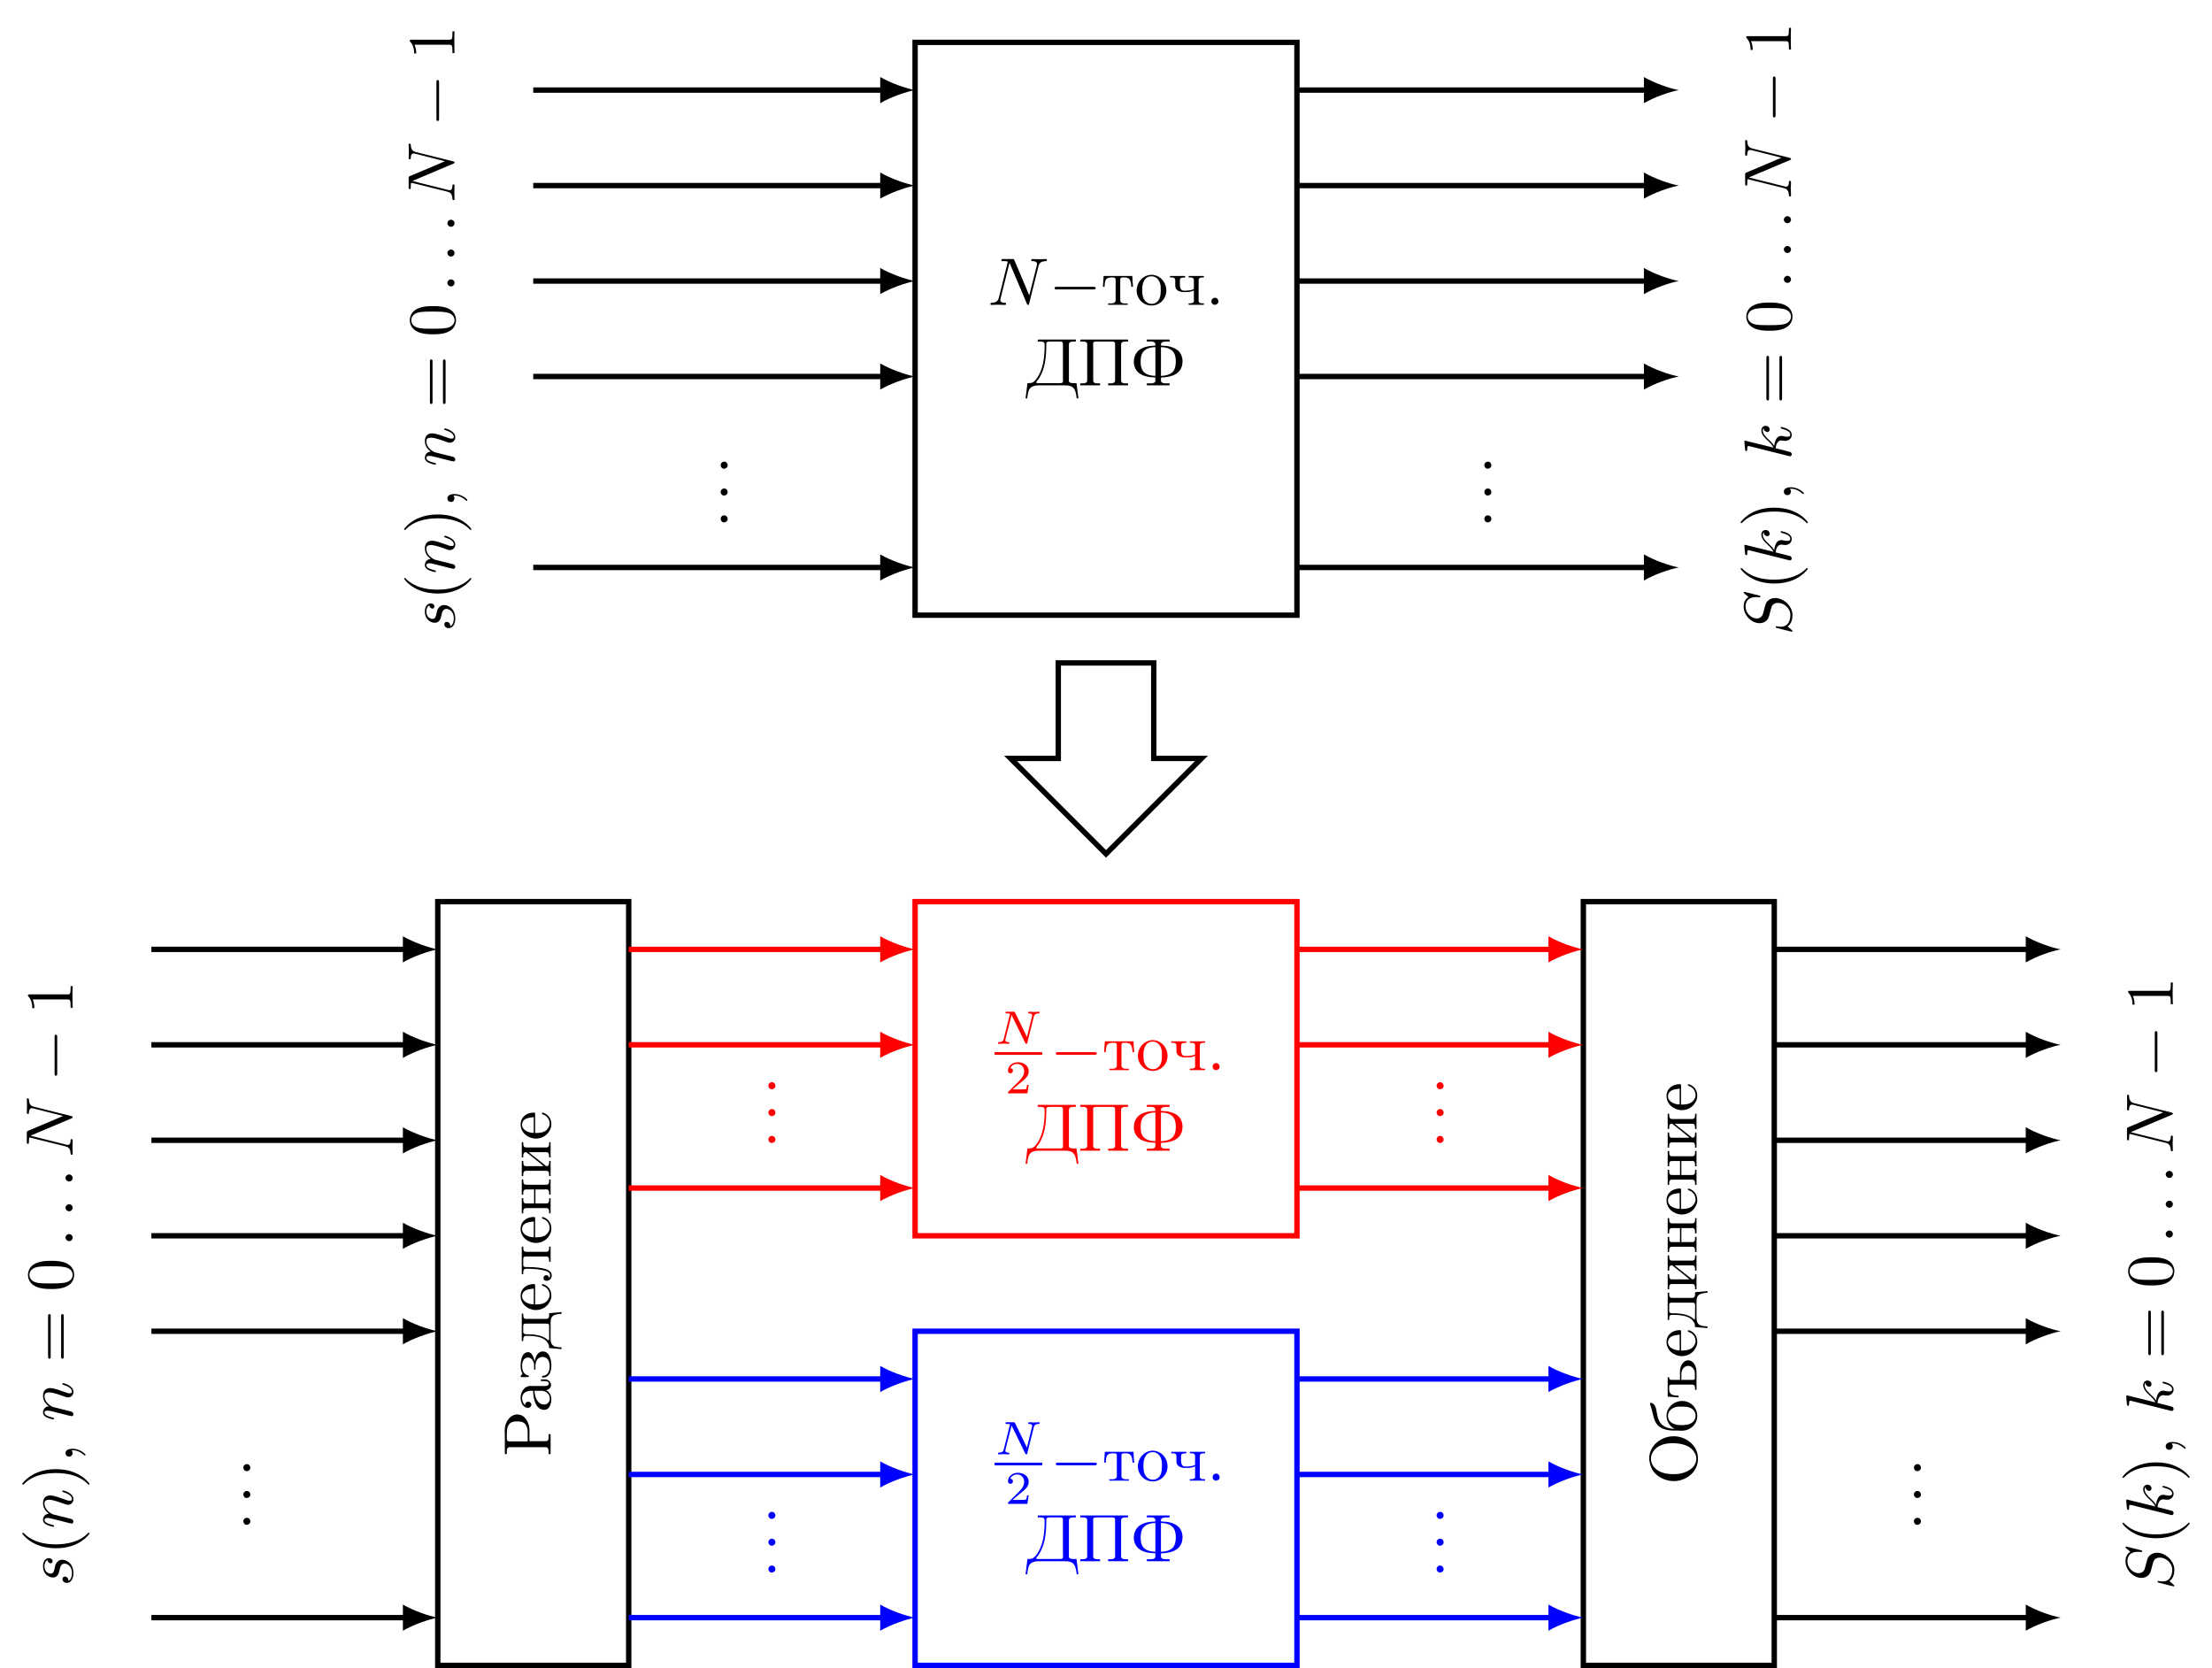 <?xml version="1.0" encoding="UTF-8"?>
<svg xmlns="http://www.w3.org/2000/svg" xmlns:xlink="http://www.w3.org/1999/xlink" width="328.413pt" height="247.632pt" viewBox="0 0 328.413 247.632" version="1.1">
<defs>
<g>
<symbol overflow="visible" id="glyph0-0">
<path style="stroke:none;" d=""/>
</symbol>
<symbol overflow="visible" id="glyph0-1">
<path style="stroke:none;" d="M 7.531 -5.766 C 7.641 -6.156 7.812 -6.469 8.609 -6.5 C 8.656 -6.5 8.781 -6.516 8.781 -6.703 C 8.781 -6.703 8.781 -6.812 8.656 -6.812 C 8.328 -6.812 7.969 -6.781 7.641 -6.781 C 7.312 -6.781 6.953 -6.812 6.625 -6.812 C 6.562 -6.812 6.453 -6.812 6.453 -6.609 C 6.453 -6.5 6.547 -6.5 6.625 -6.5 C 7.203 -6.484 7.312 -6.281 7.312 -6.062 C 7.312 -6.031 7.281 -5.875 7.281 -5.859 L 6.156 -1.422 L 3.953 -6.625 C 3.875 -6.797 3.875 -6.812 3.641 -6.812 L 2.297 -6.812 C 2.109 -6.812 2.016 -6.812 2.016 -6.609 C 2.016 -6.5 2.109 -6.5 2.297 -6.5 C 2.344 -6.5 2.969 -6.5 2.969 -6.406 L 1.641 -1.062 C 1.531 -0.656 1.359 -0.344 0.562 -0.312 C 0.5 -0.312 0.391 -0.297 0.391 -0.109 C 0.391 -0.047 0.438 0 0.516 0 C 0.844 0 1.188 -0.031 1.516 -0.031 C 1.859 -0.031 2.219 0 2.547 0 C 2.594 0 2.719 0 2.719 -0.203 C 2.719 -0.297 2.625 -0.312 2.516 -0.312 C 1.938 -0.328 1.859 -0.547 1.859 -0.75 C 1.859 -0.812 1.875 -0.875 1.906 -0.984 L 3.219 -6.234 C 3.266 -6.188 3.266 -6.156 3.312 -6.062 L 5.797 -0.188 C 5.859 -0.016 5.891 0 5.984 0 C 6.094 0 6.094 -0.031 6.141 -0.203 Z M 7.531 -5.766 "/>
</symbol>
<symbol overflow="visible" id="glyph1-0">
<path style="stroke:none;" d=""/>
</symbol>
<symbol overflow="visible" id="glyph1-1">
<path style="stroke:none;" d="M 6.562 -2.297 C 6.734 -2.297 6.922 -2.297 6.922 -2.5 C 6.922 -2.688 6.734 -2.688 6.562 -2.688 L 1.172 -2.688 C 1 -2.688 0.828 -2.688 0.828 -2.5 C 0.828 -2.297 1 -2.297 1.172 -2.297 Z M 6.562 -2.297 "/>
</symbol>
<symbol overflow="visible" id="glyph2-0">
<path style="stroke:none;" d=""/>
</symbol>
<symbol overflow="visible" id="glyph2-1">
<path style="stroke:none;" d="M 0.359 -4.297 L 0.25 -2.688 L 0.5 -2.688 C 0.516 -3.062 0.531 -3.562 0.734 -3.812 C 0.922 -4.031 1.25 -4.078 1.531 -4.078 L 1.719 -4.078 C 1.953 -4.078 2.141 -4.062 2.141 -3.703 L 2.141 -0.734 C 2.141 -0.281 1.766 -0.219 1.391 -0.219 C 1.281 -0.219 1.141 -0.234 1.031 -0.234 L 1.031 -0.016 L 3.922 -0.016 L 3.922 -0.234 C 3.797 -0.234 3.672 -0.219 3.547 -0.219 C 3.172 -0.219 2.828 -0.281 2.828 -0.734 L 2.828 -3.703 C 2.828 -3.906 2.828 -4.078 3.25 -4.078 L 3.438 -4.078 C 4.062 -4.078 4.422 -3.875 4.469 -2.688 L 4.719 -2.688 L 4.609 -4.297 Z M 0.359 -4.297 "/>
</symbol>
<symbol overflow="visible" id="glyph2-2">
<path style="stroke:none;" d="M 2.344 -4.469 C 1.094 -4.344 0.281 -3.281 0.281 -2.125 C 0.281 -1 1.172 0.094 2.5 0.094 C 3.688 0.094 4.688 -0.875 4.688 -2.141 C 4.688 -3.312 3.797 -4.469 2.469 -4.469 C 2.438 -4.469 2.375 -4.469 2.344 -4.469 Z M 1.109 -1.891 L 1.109 -2.328 C 1.109 -3.094 1.359 -4.25 2.484 -4.25 C 3.297 -4.25 3.75 -3.562 3.844 -2.812 C 3.859 -2.594 3.859 -2.375 3.859 -2.156 C 3.859 -1.516 3.781 -0.703 3.156 -0.344 C 2.953 -0.203 2.734 -0.156 2.5 -0.156 C 1.781 -0.156 1.266 -0.719 1.156 -1.5 C 1.141 -1.625 1.141 -1.766 1.109 -1.891 Z M 1.109 -1.891 "/>
</symbol>
<symbol overflow="visible" id="glyph2-3">
<path style="stroke:none;" d="M 0.25 -4.297 L 0.25 -4.078 L 0.438 -4.078 C 0.75 -4.078 1.031 -4.047 1.031 -3.625 L 1.031 -2.984 C 1.031 -2.797 1.031 -2.609 1.125 -2.438 C 1.328 -2.062 1.812 -1.922 2.219 -1.906 L 2.359 -1.906 C 2.828 -1.906 3.391 -1.906 3.797 -2.156 L 3.797 -0.859 C 3.797 -0.797 3.812 -0.734 3.812 -0.656 C 3.812 -0.234 3.484 -0.234 3.016 -0.234 L 3.016 -0.016 L 5.281 -0.016 L 5.281 -0.234 L 5.047 -0.234 C 4.766 -0.234 4.5 -0.266 4.5 -0.672 L 4.5 -3.625 C 4.5 -4.047 4.75 -4.078 5.281 -4.078 L 5.281 -4.297 L 3.016 -4.297 L 3.016 -4.078 L 3.266 -4.078 C 3.531 -4.078 3.797 -4.031 3.797 -3.656 L 3.797 -2.438 C 3.797 -2.188 2.828 -2.109 2.328 -2.109 C 1.828 -2.109 1.719 -2.609 1.719 -2.969 C 1.719 -3.094 1.719 -3.234 1.719 -3.359 L 1.719 -3.562 C 1.719 -3.922 1.75 -4.078 2.5 -4.078 L 2.5 -4.297 Z M 0.25 -4.297 "/>
</symbol>
<symbol overflow="visible" id="glyph2-4">
<path style="stroke:none;" d="M 1.312 -1.062 C 1.062 -1.031 0.859 -0.797 0.859 -0.547 C 0.859 -0.297 1.062 -0.016 1.359 -0.016 C 1.641 -0.016 1.906 -0.219 1.906 -0.531 C 1.906 -0.781 1.719 -1.062 1.391 -1.062 C 1.359 -1.062 1.328 -1.062 1.312 -1.062 Z M 1.312 -1.062 "/>
</symbol>
<symbol overflow="visible" id="glyph2-5">
<path style="stroke:none;" d="M 1.766 -6.812 L 1.766 -6.516 C 1.891 -6.516 2.031 -6.516 2.156 -6.516 C 2.5 -6.516 2.781 -6.469 2.781 -6.094 L 2.781 -5.906 C 2.781 -4.203 2.594 -2.25 1.469 -0.844 C 1.203 -0.516 0.953 -0.344 0.453 -0.344 L 0.234 -0.344 L -0.047 1.922 L 0.203 1.922 C 0.281 1.359 0.312 0.641 0.734 0.312 C 1.094 0.016 1.562 -0.016 2 -0.016 L 5.734 -0.016 C 6.406 -0.016 7.125 0.062 7.359 0.922 C 7.469 1.25 7.5 1.578 7.547 1.922 L 7.797 1.922 L 7.516 -0.344 C 7.375 -0.344 7.203 -0.344 7.062 -0.344 C 6.703 -0.344 6.375 -0.391 6.375 -0.75 C 6.375 -0.812 6.391 -0.875 6.391 -0.922 L 6.391 -6.078 C 6.391 -6.453 6.719 -6.516 7.062 -6.516 C 7.188 -6.516 7.312 -6.516 7.422 -6.516 L 7.422 -6.812 Z M 5.5 -0.562 C 5.469 -0.359 5.234 -0.344 5.047 -0.344 L 1.734 -0.344 C 1.656 -0.344 1.547 -0.344 1.547 -0.453 C 1.547 -0.594 1.766 -0.781 1.859 -0.922 C 2.875 -2.391 3.031 -4.297 3.031 -6 L 3.031 -6.156 C 3.031 -6.438 3.141 -6.516 3.625 -6.516 L 5.062 -6.516 C 5.281 -6.516 5.5 -6.484 5.5 -6.188 L 5.5 -1.062 C 5.5 -0.969 5.516 -0.875 5.516 -0.766 C 5.516 -0.703 5.5 -0.625 5.5 -0.562 Z M 5.5 -0.562 "/>
</symbol>
<symbol overflow="visible" id="glyph2-6">
<path style="stroke:none;" d="M 0.328 -6.812 L 0.328 -6.516 C 0.453 -6.516 0.594 -6.516 0.703 -6.516 C 1.062 -6.516 1.359 -6.469 1.359 -6.078 L 1.359 -0.75 C 1.359 -0.375 1.031 -0.312 0.688 -0.312 C 0.562 -0.312 0.438 -0.312 0.328 -0.312 L 0.328 -0.016 L 3.266 -0.016 L 3.266 -0.312 C 3.156 -0.312 3.016 -0.312 2.906 -0.312 C 2.547 -0.312 2.25 -0.359 2.25 -0.75 L 2.25 -5.984 C 2.25 -6.047 2.234 -6.109 2.234 -6.172 C 2.234 -6.469 2.422 -6.516 2.766 -6.516 L 5.156 -6.516 C 5.344 -6.484 5.5 -6.453 5.5 -6.172 L 5.5 -0.75 C 5.5 -0.359 5.156 -0.312 4.781 -0.312 L 4.469 -0.312 L 4.469 -0.016 L 7.422 -0.016 L 7.422 -0.312 C 7.297 -0.312 7.172 -0.312 7.047 -0.312 C 6.703 -0.312 6.391 -0.359 6.391 -0.75 L 6.391 -6.078 C 6.391 -6.453 6.703 -6.516 7.047 -6.516 C 7.172 -6.516 7.312 -6.516 7.422 -6.516 L 7.422 -6.812 Z M 0.328 -6.812 "/>
</symbol>
<symbol overflow="visible" id="glyph2-7">
<path style="stroke:none;" d="M 2.469 -6.812 L 2.469 -6.516 C 2.609 -6.516 2.812 -6.531 3 -6.531 C 3.375 -6.531 3.734 -6.453 3.734 -6.078 L 3.734 -6 C 3.734 -5.906 3.625 -5.891 3.5 -5.891 L 3.312 -5.891 C 2.219 -5.797 1.047 -5.516 0.641 -4.234 C 0.578 -4.016 0.531 -3.781 0.531 -3.531 C 0.531 -2.938 0.75 -2.328 1.203 -1.922 C 1.828 -1.375 2.812 -1.203 3.547 -1.203 L 3.625 -1.203 C 3.734 -1.203 3.734 -1.141 3.734 -1.062 L 3.734 -0.75 C 3.734 -0.359 3.375 -0.312 3.047 -0.312 C 2.938 -0.312 2.844 -0.312 2.75 -0.312 L 2.469 -0.312 L 2.469 -0.016 L 5.844 -0.016 L 5.844 -0.312 L 5.297 -0.312 C 4.938 -0.312 4.562 -0.359 4.562 -0.75 L 4.562 -1.062 C 4.562 -1.188 4.672 -1.203 4.781 -1.203 L 5 -1.203 C 6.078 -1.312 7.25 -1.578 7.672 -2.859 C 7.719 -3.078 7.766 -3.312 7.766 -3.562 C 7.766 -4.156 7.562 -4.781 7.109 -5.172 C 6.484 -5.719 5.5 -5.906 4.75 -5.906 L 4.672 -5.906 C 4.609 -5.906 4.562 -5.906 4.562 -6 L 4.562 -6.078 C 4.562 -6.453 4.969 -6.516 5.359 -6.516 C 5.531 -6.516 5.703 -6.516 5.844 -6.516 L 5.844 -6.812 Z M 3.734 -5.688 L 3.734 -1.422 C 3.188 -1.422 2.438 -1.562 2.016 -2 C 1.641 -2.375 1.547 -2.953 1.547 -3.484 C 1.547 -4.062 1.609 -4.672 2.016 -5.094 C 2.438 -5.547 3.188 -5.688 3.734 -5.688 Z M 4.562 -1.422 L 4.562 -5.688 C 5.109 -5.688 5.859 -5.547 6.297 -5.094 C 6.656 -4.719 6.766 -4.141 6.766 -3.609 C 6.766 -3.047 6.703 -2.438 6.297 -2 C 5.859 -1.562 5.109 -1.422 4.562 -1.422 Z M 4.562 -1.422 "/>
</symbol>
<symbol overflow="visible" id="glyph3-0">
<path style="stroke:none;" d=""/>
</symbol>
<symbol overflow="visible" id="glyph3-1">
<path style="stroke:none;" d="M 5.812 -4 C 5.875 -4.266 6 -4.5 6.547 -4.516 C 6.578 -4.516 6.688 -4.516 6.688 -4.656 C 6.688 -4.703 6.656 -4.766 6.578 -4.766 C 6.359 -4.766 6.094 -4.734 5.859 -4.734 C 5.688 -4.734 5.297 -4.766 5.125 -4.766 C 5.094 -4.766 4.984 -4.766 4.984 -4.609 C 4.984 -4.516 5.078 -4.516 5.141 -4.516 C 5.469 -4.5 5.578 -4.391 5.578 -4.219 C 5.578 -4.172 5.578 -4.125 5.547 -4.062 L 4.797 -1.016 L 3.031 -4.641 C 2.969 -4.766 2.953 -4.766 2.781 -4.766 L 1.828 -4.766 C 1.703 -4.766 1.609 -4.766 1.609 -4.609 C 1.609 -4.516 1.688 -4.516 1.844 -4.516 C 1.984 -4.516 2.141 -4.5 2.281 -4.469 L 1.359 -0.75 C 1.297 -0.484 1.172 -0.266 0.625 -0.25 C 0.578 -0.25 0.484 -0.25 0.484 -0.109 C 0.484 -0.031 0.531 0 0.578 0 C 0.812 0 1.078 -0.031 1.312 -0.031 C 1.484 -0.031 1.875 0 2.047 0 C 2.125 0 2.188 -0.031 2.188 -0.141 C 2.188 -0.25 2.109 -0.25 2.031 -0.25 C 1.594 -0.266 1.594 -0.453 1.594 -0.547 C 1.594 -0.578 1.594 -0.609 1.609 -0.719 L 2.516 -4.281 L 4.547 -0.125 C 4.594 0 4.625 0 4.703 0 C 4.812 0 4.812 -0.016 4.844 -0.141 Z M 5.812 -4 "/>
</symbol>
<symbol overflow="visible" id="glyph4-0">
<path style="stroke:none;" d=""/>
</symbol>
<symbol overflow="visible" id="glyph4-1">
<path style="stroke:none;" d="M 3.516 -1.266 L 3.281 -1.266 C 3.266 -1.109 3.188 -0.703 3.094 -0.641 C 3.047 -0.594 2.516 -0.594 2.406 -0.594 L 1.125 -0.594 C 1.859 -1.234 2.109 -1.438 2.516 -1.766 C 3.031 -2.172 3.516 -2.609 3.516 -3.266 C 3.516 -4.109 2.781 -4.625 1.891 -4.625 C 1.031 -4.625 0.438 -4.016 0.438 -3.375 C 0.438 -3.031 0.734 -2.984 0.812 -2.984 C 0.969 -2.984 1.172 -3.109 1.172 -3.359 C 1.172 -3.484 1.125 -3.734 0.766 -3.734 C 0.984 -4.219 1.453 -4.375 1.781 -4.375 C 2.484 -4.375 2.844 -3.828 2.844 -3.266 C 2.844 -2.656 2.406 -2.188 2.188 -1.938 L 0.516 -0.266 C 0.438 -0.203 0.438 -0.188 0.438 0 L 3.312 0 Z M 3.516 -1.266 "/>
</symbol>
<symbol overflow="visible" id="glyph5-0">
<path style="stroke:none;" d=""/>
</symbol>
<symbol overflow="visible" id="glyph5-1">
<path style="stroke:none;" d="M -6.812 -0.344 L -6.516 -0.344 C -6.516 -0.469 -6.516 -0.594 -6.516 -0.719 C -6.516 -1.078 -6.469 -1.359 -6.078 -1.359 L -0.75 -1.359 C -0.375 -1.359 -0.312 -1.031 -0.312 -0.703 C -0.312 -0.562 -0.312 -0.453 -0.312 -0.344 L -0.016 -0.344 L -0.016 -3.281 L -0.312 -3.281 L -0.312 -2.938 C -0.312 -2.516 -0.344 -2.25 -0.75 -2.25 L -3.156 -2.25 L -3.156 -4.094 C -3.234 -5.031 -3.812 -6.219 -4.953 -6.219 C -6.016 -6.219 -6.703 -5.172 -6.812 -4.172 C -6.812 -4.016 -6.828 -3.875 -6.828 -3.734 C -6.828 -3.531 -6.812 -3.328 -6.812 -3.141 Z M -3.422 -2.219 L -6.188 -2.219 C -6.453 -2.219 -6.484 -2.391 -6.516 -2.578 L -6.516 -3.328 C -6.516 -3.891 -6.484 -4.531 -6.016 -4.922 C -5.734 -5.156 -5.328 -5.188 -4.969 -5.188 C -4.609 -5.188 -4.234 -5.156 -3.938 -4.938 C -3.516 -4.609 -3.422 -4.031 -3.422 -3.516 Z M -3.422 -2.219 "/>
</symbol>
<symbol overflow="visible" id="glyph5-2">
<path style="stroke:none;" d="M -3.797 -1.109 C -4.109 -1.359 -4.25 -1.797 -4.25 -2.172 C -4.25 -2.906 -3.578 -3.234 -2.875 -3.234 L -2.609 -3.234 C -2.609 -2.094 -2.25 -0.406 -0.953 -0.406 L -0.875 -0.406 C -0.094 -0.484 0.094 -1.453 0.094 -2.031 C 0.094 -2.531 -0.234 -3.188 -0.75 -3.312 C -0.312 -3.375 0.047 -3.656 0.047 -4.094 C 0.047 -4.5 -0.281 -4.859 -0.734 -4.922 L -1.453 -4.922 L -1.453 -4.672 L -0.953 -4.672 C -0.672 -4.672 -0.266 -4.609 -0.266 -4.312 C -0.266 -3.984 -0.656 -3.938 -0.922 -3.938 L -2.594 -3.938 C -2.719 -3.938 -2.844 -3.953 -2.969 -3.953 C -3.938 -3.953 -4.469 -3.047 -4.469 -2.219 C -4.469 -1.578 -4.156 -0.703 -3.359 -0.703 C -3.078 -0.703 -2.875 -0.906 -2.875 -1.172 C -2.875 -1.453 -3.094 -1.609 -3.344 -1.609 C -3.625 -1.609 -3.797 -1.391 -3.797 -1.109 Z M -2.406 -3.234 L -1.391 -3.234 C -0.703 -3.234 -0.156 -2.766 -0.125 -2.109 L -0.125 -2.078 C -0.125 -1.609 -0.484 -1.188 -0.969 -1.188 L -1.016 -1.188 C -2.031 -1.25 -2.375 -2.375 -2.406 -3.234 Z M -2.406 -3.234 "/>
</symbol>
<symbol overflow="visible" id="glyph5-3">
<path style="stroke:none;" d="M -2.375 -2.656 C -2.516 -3.078 -2.719 -3.984 -3.344 -3.984 C -4.375 -3.984 -4.469 -2.5 -4.469 -1.938 C -4.469 -1.609 -4.422 -1.312 -4.297 -1.016 C -4.266 -0.953 -4.203 -0.891 -4.203 -0.812 C -4.203 -0.703 -4.469 -0.516 -4.469 -0.375 C -4.469 -0.297 -4.375 -0.266 -4.312 -0.266 C -4.25 -0.266 -4.219 -0.281 -4.172 -0.281 L -3.422 -0.281 C -3.344 -0.281 -3.266 -0.297 -3.234 -0.375 L -3.234 -0.406 C -3.234 -0.547 -3.469 -0.562 -3.578 -0.609 C -4.109 -0.859 -4.25 -1.438 -4.25 -1.969 C -4.25 -2.5 -4.031 -3.188 -3.375 -3.188 C -2.797 -3.188 -2.469 -2.562 -2.469 -2.031 L -2.469 -1.516 C -2.469 -1.453 -2.438 -1.375 -2.359 -1.375 C -2.266 -1.391 -2.266 -1.484 -2.266 -1.562 L -2.266 -1.875 C -2.266 -2.516 -2.078 -3.203 -1.234 -3.281 C -0.406 -3.281 -0.156 -2.562 -0.156 -1.938 C -0.156 -1.344 -0.312 -0.672 -0.953 -0.516 C -1.062 -0.453 -1.297 -0.531 -1.297 -0.344 C -1.281 -0.234 -1.219 -0.219 -1.141 -0.219 C -0.172 -0.219 0.094 -1.203 0.094 -1.969 C 0.094 -2.828 -0.141 -4.094 -1.203 -4.094 C -1.938 -4.094 -2.266 -3.266 -2.375 -2.656 Z M -2.375 -2.656 "/>
</symbol>
<symbol overflow="visible" id="glyph5-4">
<path style="stroke:none;" d="M -4.297 -1.219 L -4.078 -1.219 L -4.078 -1.422 C -4.078 -1.719 -4.031 -1.984 -3.656 -1.984 L -3.594 -1.984 C -2.578 -1.984 -1.141 -1.906 -0.547 -1.078 C -0.297 -0.781 -0.234 -0.562 -0.234 -0.172 L 1.609 -0.016 L 1.609 -0.266 C 1.172 -0.297 0.547 -0.312 0.266 -0.625 C -0.016 -0.922 -0.016 -1.359 -0.016 -1.75 L -0.016 -3.891 C -0.016 -4.391 0.047 -4.969 0.703 -5.125 C 1 -5.219 1.312 -5.234 1.609 -5.266 L 1.609 -5.516 L -0.234 -5.344 L -0.234 -5.109 C -0.234 -4.781 -0.266 -4.5 -0.703 -4.5 L -3.625 -4.5 C -4.062 -4.5 -4.078 -4.766 -4.078 -5.281 L -4.297 -5.281 Z M -0.5 -3.781 C -0.266 -3.781 -0.234 -3.625 -0.234 -3.453 L -0.234 -1.453 C -0.234 -1.391 -0.266 -1.328 -0.344 -1.328 C -0.422 -1.328 -0.578 -1.5 -0.703 -1.594 C -1.422 -2.078 -2.375 -2.188 -3.234 -2.219 C -3.344 -2.219 -3.469 -2.219 -3.578 -2.219 C -3.844 -2.219 -4.078 -2.266 -4.078 -2.578 L -4.078 -3.453 C -4.078 -3.688 -3.984 -3.797 -3.734 -3.797 L -0.656 -3.797 C -0.594 -3.797 -0.547 -3.797 -0.5 -3.781 Z M -0.5 -3.781 "/>
</symbol>
<symbol overflow="visible" id="glyph5-5">
<path style="stroke:none;" d="M -2.312 -1.109 L -2.312 -3.984 C -2.312 -4.094 -2.375 -4.141 -2.5 -4.141 C -3.547 -4.141 -4.469 -3.5 -4.469 -2.375 C -4.469 -1.156 -3.375 -0.281 -2.188 -0.281 C -1.281 -0.281 -0.453 -0.781 -0.062 -1.672 C 0.047 -1.891 0.094 -2.156 0.094 -2.406 L 0.094 -2.438 C 0.094 -3.203 -0.328 -3.844 -1.094 -4.109 C -1.125 -4.125 -1.172 -4.125 -1.203 -4.125 C -1.266 -4.125 -1.312 -4.094 -1.312 -4.016 C -1.312 -3.875 -0.984 -3.812 -0.875 -3.75 C -0.438 -3.5 -0.156 -3.016 -0.156 -2.5 C -0.156 -2.141 -0.359 -1.812 -0.625 -1.547 C -1.094 -1.141 -1.734 -1.109 -2.312 -1.109 Z M -2.516 -1.125 C -3.297 -1.125 -4.25 -1.531 -4.25 -2.359 L -4.25 -2.406 C -4.156 -3.375 -3.125 -3.375 -2.516 -3.469 Z M -2.516 -1.125 "/>
</symbol>
<symbol overflow="visible" id="glyph5-6">
<path style="stroke:none;" d="M -4.297 -1.172 L -4.078 -1.172 L -4.078 -1.391 C -4.078 -1.703 -4.031 -1.984 -3.625 -1.984 C -2.875 -1.984 -2.047 -1.953 -1.312 -1.797 C -0.828 -1.703 -0.094 -1.578 -0.094 -0.984 C -0.094 -0.828 -0.156 -0.719 -0.234 -0.594 C -0.266 -0.844 -0.406 -1.031 -0.656 -1.031 C -0.891 -1.031 -1.078 -0.844 -1.078 -0.594 C -1.078 -0.359 -0.906 -0.188 -0.625 -0.188 C -0.172 -0.188 0.156 -0.547 0.156 -0.984 C 0.156 -1.672 -0.562 -1.906 -1.109 -2.031 C -1.859 -2.188 -2.656 -2.234 -3.422 -2.234 L -3.625 -2.234 C -3.844 -2.234 -4.047 -2.25 -4.078 -2.5 L -4.078 -3.453 C -4.078 -3.703 -3.969 -3.797 -3.719 -3.797 L -0.688 -3.797 C -0.266 -3.797 -0.234 -3.594 -0.234 -3.016 L -0.016 -3.016 L -0.016 -5.281 L -0.234 -5.281 L -0.234 -5.047 C -0.234 -4.766 -0.266 -4.5 -0.672 -4.5 L -3.625 -4.5 C -4.047 -4.5 -4.078 -4.75 -4.078 -5.281 L -4.297 -5.281 Z M -4.297 -1.172 "/>
</symbol>
<symbol overflow="visible" id="glyph5-7">
<path style="stroke:none;" d="M -4.297 -0.25 L -4.078 -0.25 L -4.078 -0.484 C -4.078 -0.766 -4.031 -1.031 -3.625 -1.031 L -0.672 -1.031 C -0.25 -1.031 -0.234 -0.75 -0.234 -0.25 L -0.016 -0.25 L -0.016 -2.5 L -0.234 -2.5 L -0.234 -2.266 C -0.234 -1.969 -0.266 -1.719 -0.672 -1.719 C -0.75 -1.719 -0.828 -1.719 -0.891 -1.719 L -2.266 -1.719 L -2.266 -3.797 L -0.891 -3.797 C -0.828 -3.797 -0.75 -3.812 -0.672 -3.812 C -0.234 -3.812 -0.234 -3.484 -0.234 -3.016 L -0.016 -3.016 L -0.016 -5.281 L -0.234 -5.281 L -0.234 -5.047 C -0.234 -4.766 -0.266 -4.5 -0.672 -4.5 L -3.625 -4.5 C -4.047 -4.5 -4.078 -4.75 -4.078 -5.281 L -4.297 -5.281 L -4.297 -3.016 L -4.078 -3.016 L -4.078 -3.234 C -4.078 -3.516 -4.031 -3.797 -3.656 -3.797 L -2.469 -3.797 L -2.469 -1.719 L -3.656 -1.719 C -3.984 -1.719 -4.078 -1.844 -4.078 -2.5 L -4.297 -2.5 Z M -4.297 -0.25 "/>
</symbol>
<symbol overflow="visible" id="glyph5-8">
<path style="stroke:none;" d="M -4.297 -0.25 L -4.078 -0.25 L -4.078 -0.484 C -4.078 -0.766 -4.031 -1.031 -3.625 -1.031 L -0.672 -1.031 C -0.25 -1.031 -0.234 -0.75 -0.234 -0.25 L -0.016 -0.25 L -0.016 -2.5 L -0.234 -2.5 L -0.234 -2.328 C -0.234 -2.031 -0.266 -1.719 -0.625 -1.719 C -0.719 -1.734 -0.781 -1.828 -0.859 -1.875 L -1.344 -2.266 C -1.969 -2.781 -2.656 -3.25 -3.25 -3.797 L -0.672 -3.797 C -0.328 -3.797 -0.234 -3.656 -0.234 -3.016 L -0.016 -3.016 L -0.016 -5.281 L -0.234 -5.281 L -0.234 -5.047 C -0.234 -4.766 -0.266 -4.5 -0.672 -4.5 L -3.625 -4.5 C -4.047 -4.5 -4.078 -4.75 -4.078 -5.281 L -4.297 -5.281 L -4.297 -3.016 L -4.078 -3.016 L -4.078 -3.203 C -4.078 -3.484 -4.047 -3.797 -3.672 -3.797 C -3.594 -3.781 -3.516 -3.703 -3.453 -3.656 L -2.953 -3.266 C -2.328 -2.734 -1.656 -2.266 -1.062 -1.719 L -3.641 -1.719 C -3.984 -1.719 -4.078 -1.859 -4.078 -2.5 L -4.297 -2.5 Z M -4.297 -0.25 "/>
</symbol>
<symbol overflow="visible" id="glyph5-9">
<path style="stroke:none;" d="M -7.031 -3.703 C -6.906 -2.812 -6.625 -2.062 -5.922 -1.469 C -5.219 -0.875 -4.297 -0.547 -3.375 -0.547 C -1.672 -0.547 0.203 -1.781 0.203 -3.891 C 0.203 -5.844 -1.578 -7.203 -3.406 -7.203 C -5.234 -7.203 -7.047 -5.859 -7.047 -3.844 C -7.047 -3.797 -7.031 -3.75 -7.031 -3.703 Z M -3.266 -1.578 L -3.438 -1.578 C -4.578 -1.578 -5.891 -1.812 -6.547 -2.953 C -6.703 -3.234 -6.781 -3.547 -6.781 -3.875 C -6.781 -4.719 -6.188 -5.438 -5.391 -5.828 C -4.844 -6.094 -4.156 -6.172 -3.578 -6.172 C -2.266 -6.172 -0.625 -5.859 -0.109 -4.328 C -0.062 -4.188 -0.047 -4.031 -0.047 -3.891 C -0.047 -2.453 -1.531 -1.766 -2.734 -1.609 C -2.922 -1.594 -3.094 -1.594 -3.266 -1.578 Z M -3.266 -1.578 "/>
</symbol>
<symbol overflow="visible" id="glyph5-10">
<path style="stroke:none;" d="M -3.266 -0.562 L -3.312 -0.562 C -4.062 -0.562 -4.859 -0.797 -5.328 -1.375 C -5.828 -1.984 -5.859 -2.781 -6.016 -3.516 C -6.125 -3.922 -6.281 -4.297 -6.766 -4.422 L -6.828 -4.422 C -6.891 -4.422 -6.922 -4.375 -6.922 -4.312 C -6.922 -4.141 -6.812 -3.938 -6.766 -3.781 C -6.484 -2.906 -6.406 -1.812 -5.828 -1.141 C -5.234 -0.453 -4.141 -0.297 -3.297 -0.297 L -2.984 -0.297 C -2.797 -0.281 -2.578 -0.281 -2.375 -0.281 L -2 -0.281 C -0.938 -0.359 0.094 -1.203 0.094 -2.484 C 0.094 -3.641 -0.844 -4.688 -2.141 -4.688 C -3.422 -4.688 -4.469 -3.688 -4.469 -2.5 C -4.469 -1.719 -4 -0.875 -3.266 -0.562 Z M -1.891 -1.109 L -2.328 -1.109 C -3.094 -1.109 -4.25 -1.359 -4.25 -2.484 C -4.25 -3.297 -3.562 -3.75 -2.812 -3.844 C -2.594 -3.859 -2.375 -3.859 -2.156 -3.859 C -1.516 -3.859 -0.703 -3.781 -0.344 -3.156 C -0.203 -2.953 -0.156 -2.734 -0.156 -2.5 C -0.156 -1.781 -0.719 -1.266 -1.5 -1.156 C -1.625 -1.141 -1.766 -1.141 -1.891 -1.109 Z M -1.891 -1.109 "/>
</symbol>
<symbol overflow="visible" id="glyph5-11">
<path style="stroke:none;" d="M -4.297 -0.359 L -2.688 -0.25 L -2.688 -0.5 C -3.047 -0.516 -3.562 -0.531 -3.812 -0.75 C -4.031 -0.938 -4.078 -1.25 -4.078 -1.531 L -4.078 -1.719 C -4.078 -1.969 -4.062 -2.141 -3.703 -2.141 L -0.672 -2.141 C -0.25 -2.141 -0.234 -1.875 -0.234 -1.359 L -0.016 -1.359 L -0.016 -4.141 C -0.047 -4.828 -0.453 -5.75 -1.25 -5.75 C -2 -5.75 -2.469 -4.875 -2.469 -4.172 L -2.469 -2.844 L -3.719 -2.844 C -4.062 -2.844 -4.078 -3.016 -4.078 -3.234 L -4.297 -3.234 Z M -2.266 -2.844 L -2.266 -3.734 C -2.266 -4.297 -1.906 -4.922 -1.25 -4.922 L -1.219 -4.922 C -0.75 -4.922 -0.359 -4.469 -0.281 -4.031 C -0.266 -3.891 -0.266 -3.734 -0.266 -3.594 L -0.266 -3.062 C -0.266 -2.844 -0.469 -2.844 -0.625 -2.844 Z M -2.266 -2.844 "/>
</symbol>
<symbol overflow="visible" id="glyph5-12">
<path style="stroke:none;" d="M -0.188 -1.781 C -0.141 -1.797 -0.078 -1.812 -0.016 -1.812 C 0.656 -1.812 1.234 -1.5 1.719 -1.062 C 1.75 -1.031 1.781 -1.016 1.812 -1.016 C 1.859 -1.016 1.906 -1.062 1.906 -1.109 C 1.906 -1.25 1.531 -1.531 1.312 -1.656 C 0.906 -1.891 0.438 -2.031 -0.031 -2.031 C -0.484 -2.031 -1.062 -1.891 -1.062 -1.375 C -1.062 -1.078 -0.844 -0.859 -0.531 -0.859 C -0.203 -0.859 -0.016 -1.109 -0.016 -1.391 C -0.016 -1.531 -0.062 -1.688 -0.188 -1.781 Z M -0.188 -1.781 "/>
</symbol>
<symbol overflow="visible" id="glyph6-0">
<path style="stroke:none;" d=""/>
</symbol>
<symbol overflow="visible" id="glyph6-1">
<path style="stroke:none;" d="M -3.734 -3.891 C -3.719 -3.625 -3.5 -3.422 -3.281 -3.422 C -3.141 -3.422 -2.984 -3.516 -2.984 -3.734 C -2.984 -3.953 -3.156 -4.188 -3.547 -4.188 C -4 -4.188 -4.406 -3.766 -4.406 -3 C -4.406 -1.688 -3.391 -1.312 -2.953 -1.312 C -2.172 -1.312 -2.031 -2.047 -1.969 -2.344 C -1.859 -2.859 -1.75 -3.375 -1.203 -3.375 C -0.953 -3.375 -0.109 -3.156 -0.109 -1.953 C -0.109 -1.812 -0.109 -1.047 -0.641 -0.812 C -0.594 -1.203 -0.891 -1.453 -1.172 -1.453 C -1.391 -1.453 -1.516 -1.281 -1.516 -1.078 C -1.516 -0.812 -1.312 -0.516 -0.859 -0.516 C -0.297 -0.516 0.109 -1.094 0.109 -1.938 C 0.109 -3.562 -1.094 -3.953 -1.547 -3.953 C -1.906 -3.953 -2.156 -3.766 -2.266 -3.641 C -2.547 -3.375 -2.609 -3.078 -2.688 -2.641 C -2.766 -2.281 -2.844 -1.891 -3.297 -1.891 C -3.578 -1.891 -4.188 -2.125 -4.188 -3 C -4.188 -3.25 -4.109 -3.75 -3.734 -3.891 Z M -3.734 -3.891 "/>
</symbol>
<symbol overflow="visible" id="glyph6-2">
<path style="stroke:none;" d="M -0.594 -0.875 C -0.438 -0.844 -0.203 -0.781 -0.156 -0.781 C 0.016 -0.781 0.109 -0.922 0.109 -1.078 C 0.109 -1.203 0.031 -1.375 -0.172 -1.453 C -0.188 -1.453 -0.656 -1.578 -0.906 -1.641 L -1.797 -1.859 C -2.031 -1.906 -2.25 -1.969 -2.469 -2.031 C -2.641 -2.062 -2.938 -2.141 -2.969 -2.156 C -3.281 -2.297 -4.188 -2.828 -4.188 -3.781 C -4.188 -4.234 -3.812 -4.312 -3.484 -4.312 C -2.875 -4.312 -1.594 -3.828 -1.172 -3.672 C -0.938 -3.578 -0.812 -3.562 -0.703 -3.562 C -0.234 -3.562 0.109 -3.922 0.109 -4.391 C 0.109 -5.328 -1.344 -5.688 -1.422 -5.688 C -1.531 -5.688 -1.531 -5.609 -1.531 -5.578 C -1.531 -5.469 -1.5 -5.469 -1.344 -5.422 C -0.672 -5.219 -0.109 -4.891 -0.109 -4.406 C -0.109 -4.234 -0.203 -4.172 -0.438 -4.172 C -0.688 -4.172 -0.922 -4.25 -1.141 -4.344 C -1.672 -4.531 -2.766 -4.953 -3.344 -4.953 C -4 -4.953 -4.406 -4.531 -4.406 -3.812 C -4.406 -2.906 -3.766 -2.422 -3.531 -2.25 C -4.094 -2.203 -4.406 -1.797 -4.406 -1.328 C -4.406 -0.875 -4.016 -0.688 -3.844 -0.594 C -3.5 -0.422 -2.906 -0.297 -2.875 -0.297 C -2.766 -0.297 -2.766 -0.391 -2.766 -0.406 C -2.766 -0.516 -2.781 -0.516 -3 -0.578 C -3.703 -0.75 -4.188 -0.953 -4.188 -1.312 C -4.188 -1.5 -4.062 -1.609 -3.734 -1.609 C -3.516 -1.609 -3.406 -1.578 -2.891 -1.453 Z M -0.594 -0.875 "/>
</symbol>
<symbol overflow="visible" id="glyph6-3">
<path style="stroke:none;" d="M -0.531 -1.906 C -0.812 -1.906 -1.062 -1.672 -1.062 -1.391 C -1.062 -1.094 -0.812 -0.859 -0.531 -0.859 C -0.234 -0.859 0 -1.094 0 -1.391 C 0 -1.672 -0.234 -1.906 -0.531 -1.906 Z M -0.531 -1.906 "/>
</symbol>
<symbol overflow="visible" id="glyph6-4">
<path style="stroke:none;" d="M -5.766 -7.531 C -6.156 -7.641 -6.469 -7.812 -6.5 -8.609 C -6.5 -8.656 -6.516 -8.781 -6.703 -8.781 C -6.703 -8.781 -6.812 -8.781 -6.812 -8.656 C -6.812 -8.328 -6.781 -7.969 -6.781 -7.641 C -6.781 -7.312 -6.812 -6.953 -6.812 -6.625 C -6.812 -6.562 -6.812 -6.453 -6.609 -6.453 C -6.5 -6.453 -6.5 -6.547 -6.5 -6.625 C -6.484 -7.203 -6.281 -7.312 -6.062 -7.312 C -6.031 -7.312 -5.875 -7.281 -5.859 -7.281 L -1.422 -6.156 L -6.625 -3.953 C -6.797 -3.875 -6.812 -3.875 -6.812 -3.641 L -6.812 -2.297 C -6.812 -2.109 -6.812 -2.016 -6.609 -2.016 C -6.5 -2.016 -6.5 -2.109 -6.5 -2.297 C -6.5 -2.344 -6.5 -2.969 -6.406 -2.969 L -1.062 -1.641 C -0.656 -1.531 -0.344 -1.359 -0.312 -0.562 C -0.312 -0.5 -0.297 -0.391 -0.109 -0.391 C -0.047 -0.391 0 -0.438 0 -0.516 C 0 -0.844 -0.031 -1.188 -0.031 -1.516 C -0.031 -1.859 0 -2.219 0 -2.547 C 0 -2.594 0 -2.719 -0.203 -2.719 C -0.297 -2.719 -0.312 -2.625 -0.312 -2.516 C -0.328 -1.938 -0.547 -1.859 -0.75 -1.859 C -0.812 -1.859 -0.875 -1.875 -0.984 -1.906 L -6.234 -3.219 C -6.188 -3.266 -6.156 -3.266 -6.062 -3.312 L -0.188 -5.797 C -0.016 -5.859 0 -5.891 0 -5.984 C 0 -6.094 -0.031 -6.094 -0.203 -6.141 Z M -5.766 -7.531 "/>
</symbol>
<symbol overflow="visible" id="glyph6-5">
<path style="stroke:none;" d="M -6.922 -6.438 C -6.953 -6.438 -7.031 -6.406 -7.031 -6.312 C -7.031 -6.266 -7.016 -6.266 -6.875 -6.141 L -6.312 -5.656 C -6.781 -5.406 -7.031 -4.891 -7.031 -4.234 C -7.031 -2.969 -5.875 -1.781 -4.672 -1.781 C -3.875 -1.781 -3.406 -2.297 -3.266 -2.812 L -2.984 -3.875 C -2.891 -4.25 -2.734 -4.797 -1.922 -4.797 C -1.031 -4.797 -0.094 -3.984 -0.094 -3 C -0.094 -2.359 -0.312 -1.25 -1.547 -1.25 C -1.781 -1.25 -2.031 -1.312 -2.078 -1.312 C -2.125 -1.328 -2.141 -1.328 -2.156 -1.328 C -2.25 -1.328 -2.266 -1.266 -2.266 -1.219 C -2.266 -1.172 -2.25 -1.141 -2.219 -1.109 C -2.188 -1.078 0.094 -0.516 0.125 -0.516 C 0.172 -0.516 0.219 -0.562 0.219 -0.625 C 0.219 -0.672 0.203 -0.688 0.062 -0.812 L -0.5 -1.297 C 0.078 -1.719 0.219 -2.406 0.219 -2.984 C 0.219 -4.344 -1.109 -5.516 -2.344 -5.516 C -3.031 -5.516 -3.375 -5.172 -3.516 -5.031 C -3.734 -4.797 -3.781 -4.641 -4 -3.766 C -4.062 -3.531 -4.172 -3.188 -4.188 -3.094 C -4.281 -2.828 -4.562 -2.484 -5.094 -2.484 C -5.906 -2.484 -6.75 -3.281 -6.75 -4.234 C -6.75 -5.047 -6.312 -5.656 -5.203 -5.656 C -4.891 -5.656 -4.703 -5.625 -4.641 -5.625 C -4.641 -5.625 -4.547 -5.625 -4.547 -5.734 C -4.547 -5.844 -4.578 -5.859 -4.75 -5.891 Z M -6.922 -6.438 "/>
</symbol>
<symbol overflow="visible" id="glyph6-6">
<path style="stroke:none;" d="M -6.812 -2.859 C -6.812 -2.859 -6.922 -2.859 -6.922 -2.734 C -6.922 -2.5 -6.844 -1.781 -6.812 -1.516 C -6.812 -1.438 -6.797 -1.328 -6.625 -1.328 C -6.5 -1.328 -6.5 -1.422 -6.5 -1.562 C -6.5 -2.047 -6.438 -2.062 -6.328 -2.062 L -6.125 -2.031 L -0.391 -0.594 C -0.25 -0.547 -0.234 -0.547 -0.172 -0.547 C 0.062 -0.547 0.109 -0.75 0.109 -0.844 C 0.109 -0.969 0.016 -1.109 -0.094 -1.172 C -0.188 -1.219 -2.031 -1.672 -2.281 -1.734 C -2.25 -2.078 -2.094 -2.891 -1.438 -2.891 C -1.359 -2.891 -1.328 -2.891 -1.219 -2.859 C -1.109 -2.844 -0.984 -2.828 -0.875 -2.828 C -0.297 -2.828 0.109 -3.219 0.109 -3.734 C 0.109 -4.031 -0.047 -4.312 -0.422 -4.531 C -0.859 -4.781 -1.406 -4.891 -1.422 -4.891 C -1.531 -4.891 -1.531 -4.797 -1.531 -4.766 C -1.531 -4.672 -1.484 -4.656 -1.344 -4.625 C -0.625 -4.422 -0.109 -4.203 -0.109 -3.766 C -0.109 -3.562 -0.219 -3.438 -0.578 -3.438 C -0.75 -3.438 -0.984 -3.484 -1.141 -3.516 C -1.312 -3.562 -1.344 -3.562 -1.453 -3.562 C -2.094 -3.562 -2.375 -2.938 -2.5 -2.078 C -2.672 -2.391 -2.984 -2.719 -3.234 -2.938 C -3.766 -3.422 -4.188 -3.875 -4.188 -4.359 C -4.188 -4.422 -4.188 -4.438 -4.172 -4.453 C -4.156 -4.578 -4.156 -4.578 -4.094 -4.672 C -4.094 -4.688 -4.078 -4.688 -4.062 -4.703 C -4.031 -4.234 -3.641 -4.141 -3.516 -4.141 C -3.359 -4.141 -3.172 -4.25 -3.172 -4.516 C -3.172 -4.781 -3.391 -5.062 -3.781 -5.062 C -4.078 -5.062 -4.406 -4.828 -4.406 -4.391 C -4.406 -4.109 -4.328 -3.656 -3.531 -2.938 C -3.156 -2.594 -2.75 -2.203 -2.609 -1.828 Z M -6.812 -2.859 "/>
</symbol>
<symbol overflow="visible" id="glyph7-0">
<path style="stroke:none;" d=""/>
</symbol>
<symbol overflow="visible" id="glyph7-1">
<path style="stroke:none;" d="M 2.391 -3.297 C 2.359 -3.297 2.344 -3.297 2.172 -3.125 C 0.922 -1.891 -0.969 -1.562 -2.5 -1.562 C -4.234 -1.562 -5.969 -1.938 -7.203 -3.172 C -7.328 -3.297 -7.344 -3.297 -7.375 -3.297 C -7.453 -3.297 -7.484 -3.266 -7.484 -3.203 C -7.484 -3.094 -6.797 -2.203 -5.531 -1.609 C -4.438 -1.109 -3.328 -0.984 -2.5 -0.984 C -1.719 -0.984 -0.516 -1.094 0.625 -1.641 C 1.844 -2.25 2.5 -3.094 2.5 -3.203 C 2.5 -3.266 2.469 -3.297 2.391 -3.297 Z M 2.391 -3.297 "/>
</symbol>
<symbol overflow="visible" id="glyph7-2">
<path style="stroke:none;" d="M -2.5 -2.875 C -3.266 -2.875 -4.469 -2.766 -5.609 -2.219 C -6.828 -1.625 -7.484 -0.766 -7.484 -0.672 C -7.484 -0.609 -7.438 -0.562 -7.375 -0.562 C -7.344 -0.562 -7.328 -0.562 -7.141 -0.75 C -6.156 -1.734 -4.578 -2.297 -2.5 -2.297 C -0.781 -2.297 0.969 -1.938 2.219 -0.703 C 2.344 -0.562 2.359 -0.562 2.391 -0.562 C 2.453 -0.562 2.5 -0.609 2.5 -0.672 C 2.5 -0.766 1.812 -1.672 0.547 -2.25 C -0.547 -2.766 -1.656 -2.875 -2.5 -2.875 Z M -2.5 -2.875 "/>
</symbol>
<symbol overflow="visible" id="glyph7-3">
<path style="stroke:none;" d="M -3.266 -6.844 C -3.266 -7 -3.266 -7.188 -3.453 -7.188 C -3.656 -7.188 -3.656 -7 -3.656 -6.859 L -3.656 -0.891 C -3.656 -0.75 -3.656 -0.562 -3.453 -0.562 C -3.266 -0.562 -3.266 -0.75 -3.266 -0.891 Z M -1.328 -6.859 C -1.328 -7 -1.328 -7.188 -1.531 -7.188 C -1.719 -7.188 -1.719 -7 -1.719 -6.844 L -1.719 -0.891 C -1.719 -0.75 -1.719 -0.562 -1.531 -0.562 C -1.328 -0.562 -1.328 -0.75 -1.328 -0.891 Z M -1.328 -6.859 "/>
</symbol>
<symbol overflow="visible" id="glyph7-4">
<path style="stroke:none;" d="M -3.188 -4.578 C -3.984 -4.578 -4.781 -4.531 -5.516 -4.188 C -6.484 -3.734 -6.641 -2.906 -6.641 -2.5 C -6.641 -1.891 -6.375 -1.172 -5.453 -0.75 C -4.766 -0.438 -3.984 -0.391 -3.188 -0.391 C -2.438 -0.391 -1.547 -0.422 -0.781 -0.844 C 0.016 -1.266 0.219 -2 0.219 -2.484 C 0.219 -3.016 0.016 -3.781 -0.938 -4.219 C -1.625 -4.531 -2.406 -4.578 -3.188 -4.578 Z M 0 -2.484 C 0 -2.094 -0.25 -1.5 -1.203 -1.328 C -1.797 -1.219 -2.719 -1.219 -3.312 -1.219 C -3.953 -1.219 -4.609 -1.219 -5.141 -1.297 C -6.328 -1.484 -6.422 -2.234 -6.422 -2.484 C -6.422 -2.812 -6.234 -3.469 -5.25 -3.656 C -4.688 -3.766 -3.938 -3.766 -3.312 -3.766 C -2.562 -3.766 -1.891 -3.766 -1.25 -3.656 C -0.297 -3.5 0 -2.938 0 -2.484 Z M 0 -2.484 "/>
</symbol>
<symbol overflow="visible" id="glyph7-5">
<path style="stroke:none;" d="M -6.375 -2.938 C -6.625 -2.938 -6.641 -2.938 -6.641 -2.703 C -6 -2.078 -6 -1.203 -6 -0.891 L -5.688 -0.891 C -5.688 -1.094 -5.688 -1.672 -5.953 -2.188 L -0.781 -2.188 C -0.422 -2.188 -0.312 -2.156 -0.312 -1.266 L -0.312 -0.953 L 0 -0.953 C -0.031 -1.297 -0.031 -2.156 -0.031 -2.562 C -0.031 -2.953 -0.031 -3.828 0 -4.172 L -0.312 -4.172 L -0.312 -3.859 C -0.312 -2.953 -0.422 -2.938 -0.781 -2.938 Z M -6.375 -2.938 "/>
</symbol>
<symbol overflow="visible" id="glyph8-0">
<path style="stroke:none;" d=""/>
</symbol>
<symbol overflow="visible" id="glyph8-1">
<path style="stroke:none;" d="M -2.297 -6.562 C -2.297 -6.734 -2.297 -6.922 -2.5 -6.922 C -2.688 -6.922 -2.688 -6.734 -2.688 -6.562 L -2.688 -1.172 C -2.688 -1 -2.688 -0.828 -2.5 -0.828 C -2.297 -0.828 -2.297 -1 -2.297 -1.172 Z M -2.297 -6.562 "/>
</symbol>
</g>
<clipPath id="clip1">
  <path d="M 135 197 L 193 197 L 193 247.633 L 135 247.633 Z M 135 197 "/>
</clipPath>
<clipPath id="clip2">
  <path d="M 64 133 L 94 133 L 94 247.633 L 64 247.633 Z M 64 133 "/>
</clipPath>
<clipPath id="clip3">
  <path d="M 234 133 L 264 133 L 264 247.633 L 234 247.633 Z M 234 133 "/>
</clipPath>
</defs>
<g id="surface1">
<path style="fill:none;stroke-width:0.797;stroke-linecap:butt;stroke-linejoin:miter;stroke:rgb(0%,0%,0%);stroke-opacity:1;stroke-miterlimit:10;" d="M 198.428 -0 L 198.428 -85.039 L 255.12 -85.039 L 255.12 -0 Z M 198.428 -0 " transform="matrix(1,0,0,-1,-62.565,6.289)"/>
<path style="fill:none;stroke-width:0.797;stroke-linecap:butt;stroke-linejoin:miter;stroke:rgb(100%,0%,0%);stroke-opacity:1;stroke-miterlimit:10;" d="M 198.428 -127.563 L 198.428 -177.168 L 255.12 -177.168 L 255.12 -127.563 Z M 198.428 -127.563 " transform="matrix(1,0,0,-1,-62.565,6.289)"/>
<g clip-path="url(#clip1)" clip-rule="nonzero">
<path style="fill:none;stroke-width:0.797;stroke-linecap:butt;stroke-linejoin:miter;stroke:rgb(0%,0%,100%);stroke-opacity:1;stroke-miterlimit:10;" d="M 198.428 -191.34 L 198.428 -240.949 L 255.12 -240.949 L 255.12 -191.34 Z M 198.428 -191.34 " transform="matrix(1,0,0,-1,-62.565,6.289)"/>
</g>
<g clip-path="url(#clip2)" clip-rule="nonzero">
<path style="fill:none;stroke-width:0.797;stroke-linecap:butt;stroke-linejoin:miter;stroke:rgb(0%,0%,0%);stroke-opacity:1;stroke-miterlimit:10;" d="M 127.561 -127.563 L 127.561 -240.949 L 155.909 -240.949 L 155.909 -127.563 Z M 127.561 -127.563 " transform="matrix(1,0,0,-1,-62.565,6.289)"/>
</g>
<g clip-path="url(#clip3)" clip-rule="nonzero">
<path style="fill:none;stroke-width:0.797;stroke-linecap:butt;stroke-linejoin:miter;stroke:rgb(0%,0%,0%);stroke-opacity:1;stroke-miterlimit:10;" d="M 297.643 -127.563 L 297.643 -240.949 L 325.987 -240.949 L 325.987 -127.563 Z M 297.643 -127.563 " transform="matrix(1,0,0,-1,-62.565,6.289)"/>
</g>
<g style="fill:rgb(0%,0%,0%);fill-opacity:1;">
  <use xlink:href="#glyph0-1" x="146.656" y="45.266"/>
</g>
<g style="fill:rgb(0%,0%,0%);fill-opacity:1;">
  <use xlink:href="#glyph1-1" x="155.747" y="45.266"/>
</g>
<g style="fill:rgb(0%,0%,0%);fill-opacity:1;">
  <use xlink:href="#glyph2-1" x="163.496" y="45.266"/>
  <use xlink:href="#glyph2-2" x="168.476" y="45.266"/>
  <use xlink:href="#glyph2-3" x="173.457" y="45.266"/>
  <use xlink:href="#glyph2-4" x="178.99" y="45.266"/>
</g>
<g style="fill:rgb(0%,0%,0%);fill-opacity:1;">
  <use xlink:href="#glyph2-5" x="152.31" y="57.222"/>
  <use xlink:href="#glyph2-6" x="160.057" y="57.222"/>
  <use xlink:href="#glyph2-7" x="167.804" y="57.222"/>
</g>
<g style="fill:rgb(100%,0%,0%);fill-opacity:1;">
  <use xlink:href="#glyph3-1" x="147.673" y="154.961"/>
</g>
<path style="fill:none;stroke-width:0.398;stroke-linecap:butt;stroke-linejoin:miter;stroke:rgb(100%,0%,0%);stroke-opacity:1;stroke-miterlimit:10;" d="M -0.001 -0.002 L 7.057 -0.002 " transform="matrix(1,0,0,-1,147.673,156.393)"/>
<g style="fill:rgb(100%,0%,0%);fill-opacity:1;">
  <use xlink:href="#glyph4-1" x="149.216" y="162.319"/>
</g>
<g style="fill:rgb(100%,0%,0%);fill-opacity:1;">
  <use xlink:href="#glyph1-1" x="155.927" y="158.884"/>
</g>
<g style="fill:rgb(100%,0%,0%);fill-opacity:1;">
  <use xlink:href="#glyph2-1" x="163.675" y="158.884"/>
  <use xlink:href="#glyph2-2" x="168.655" y="158.884"/>
  <use xlink:href="#glyph2-3" x="173.636" y="158.884"/>
  <use xlink:href="#glyph2-4" x="179.169" y="158.884"/>
</g>
<g style="fill:rgb(100%,0%,0%);fill-opacity:1;">
  <use xlink:href="#glyph2-5" x="152.31" y="170.839"/>
  <use xlink:href="#glyph2-6" x="160.057" y="170.839"/>
  <use xlink:href="#glyph2-7" x="167.804" y="170.839"/>
</g>
<g style="fill:rgb(0%,0%,100%);fill-opacity:1;">
  <use xlink:href="#glyph3-1" x="147.673" y="215.906"/>
</g>
<path style="fill:none;stroke-width:0.398;stroke-linecap:butt;stroke-linejoin:miter;stroke:rgb(0%,0%,100%);stroke-opacity:1;stroke-miterlimit:10;" d="M -0.001 -0.002 L 7.057 -0.002 " transform="matrix(1,0,0,-1,147.673,217.338)"/>
<g style="fill:rgb(0%,0%,100%);fill-opacity:1;">
  <use xlink:href="#glyph4-1" x="149.216" y="223.264"/>
</g>
<g style="fill:rgb(0%,0%,100%);fill-opacity:1;">
  <use xlink:href="#glyph1-1" x="155.927" y="219.828"/>
</g>
<g style="fill:rgb(0%,0%,100%);fill-opacity:1;">
  <use xlink:href="#glyph2-1" x="163.675" y="219.828"/>
  <use xlink:href="#glyph2-2" x="168.655" y="219.828"/>
  <use xlink:href="#glyph2-3" x="173.636" y="219.828"/>
  <use xlink:href="#glyph2-4" x="179.169" y="219.828"/>
</g>
<g style="fill:rgb(0%,0%,100%);fill-opacity:1;">
  <use xlink:href="#glyph2-5" x="152.31" y="231.784"/>
  <use xlink:href="#glyph2-6" x="160.057" y="231.784"/>
  <use xlink:href="#glyph2-7" x="167.804" y="231.784"/>
</g>
<g style="fill:rgb(0%,0%,0%);fill-opacity:1;">
  <use xlink:href="#glyph5-1" x="81.763" y="216.202"/>
</g>
<g style="fill:rgb(0%,0%,0%);fill-opacity:1;">
  <use xlink:href="#glyph5-2" x="81.763" y="209.702"/>
  <use xlink:href="#glyph5-3" x="81.763" y="204.722"/>
  <use xlink:href="#glyph5-4" x="81.763" y="200.296"/>
  <use xlink:href="#glyph5-5" x="81.763" y="194.762"/>
  <use xlink:href="#glyph5-6" x="81.763" y="190.336"/>
  <use xlink:href="#glyph5-5" x="81.763" y="184.803"/>
  <use xlink:href="#glyph5-7" x="81.763" y="180.376"/>
  <use xlink:href="#glyph5-8" x="81.763" y="174.843"/>
  <use xlink:href="#glyph5-5" x="81.763" y="169.31"/>
</g>
<g style="fill:rgb(0%,0%,0%);fill-opacity:1;">
  <use xlink:href="#glyph5-9" x="251.897" y="220.421"/>
  <use xlink:href="#glyph5-10" x="251.897" y="212.674"/>
  <use xlink:href="#glyph5-11" x="251.897" y="207.694"/>
  <use xlink:href="#glyph5-5" x="251.897" y="201.607"/>
  <use xlink:href="#glyph5-4" x="251.897" y="197.18"/>
  <use xlink:href="#glyph5-8" x="251.897" y="191.647"/>
  <use xlink:href="#glyph5-7" x="251.897" y="186.114"/>
  <use xlink:href="#glyph5-5" x="251.897" y="180.581"/>
  <use xlink:href="#glyph5-7" x="251.897" y="176.154"/>
  <use xlink:href="#glyph5-8" x="251.897" y="170.621"/>
  <use xlink:href="#glyph5-5" x="251.897" y="165.088"/>
</g>
<g style="fill:rgb(0%,0%,0%);fill-opacity:1;">
  <use xlink:href="#glyph2-4" x="106.13" y="69.598"/>
</g>
<g style="fill:rgb(0%,0%,0%);fill-opacity:1;">
  <use xlink:href="#glyph2-4" x="106.13" y="73.583"/>
</g>
<g style="fill:rgb(0%,0%,0%);fill-opacity:1;">
  <use xlink:href="#glyph2-4" x="106.13" y="77.568"/>
</g>
<g style="fill:rgb(0%,0%,0%);fill-opacity:1;">
  <use xlink:href="#glyph2-4" x="219.516" y="69.598"/>
</g>
<g style="fill:rgb(0%,0%,0%);fill-opacity:1;">
  <use xlink:href="#glyph2-4" x="219.516" y="73.583"/>
</g>
<g style="fill:rgb(0%,0%,0%);fill-opacity:1;">
  <use xlink:href="#glyph2-4" x="219.516" y="77.568"/>
</g>
<g style="fill:rgb(0%,0%,0%);fill-opacity:1;">
  <use xlink:href="#glyph2-4" x="35.264" y="218.417"/>
</g>
<g style="fill:rgb(0%,0%,0%);fill-opacity:1;">
  <use xlink:href="#glyph2-4" x="35.264" y="222.402"/>
</g>
<g style="fill:rgb(0%,0%,0%);fill-opacity:1;">
  <use xlink:href="#glyph2-4" x="35.264" y="226.387"/>
</g>
<g style="fill:rgb(0%,0%,0%);fill-opacity:1;">
  <use xlink:href="#glyph2-4" x="283.295" y="218.417"/>
</g>
<g style="fill:rgb(0%,0%,0%);fill-opacity:1;">
  <use xlink:href="#glyph2-4" x="283.295" y="222.402"/>
</g>
<g style="fill:rgb(0%,0%,0%);fill-opacity:1;">
  <use xlink:href="#glyph2-4" x="283.295" y="226.387"/>
</g>
<g style="fill:rgb(100%,0%,0%);fill-opacity:1;">
  <use xlink:href="#glyph2-4" x="113.217" y="161.724"/>
</g>
<g style="fill:rgb(100%,0%,0%);fill-opacity:1;">
  <use xlink:href="#glyph2-4" x="113.217" y="165.709"/>
</g>
<g style="fill:rgb(100%,0%,0%);fill-opacity:1;">
  <use xlink:href="#glyph2-4" x="113.217" y="169.694"/>
</g>
<g style="fill:rgb(100%,0%,0%);fill-opacity:1;">
  <use xlink:href="#glyph2-4" x="212.429" y="161.724"/>
</g>
<g style="fill:rgb(100%,0%,0%);fill-opacity:1;">
  <use xlink:href="#glyph2-4" x="212.429" y="165.709"/>
</g>
<g style="fill:rgb(100%,0%,0%);fill-opacity:1;">
  <use xlink:href="#glyph2-4" x="212.429" y="169.694"/>
</g>
<g style="fill:rgb(0%,0%,100%);fill-opacity:1;">
  <use xlink:href="#glyph2-4" x="113.217" y="225.503"/>
</g>
<g style="fill:rgb(0%,0%,100%);fill-opacity:1;">
  <use xlink:href="#glyph2-4" x="113.217" y="229.488"/>
</g>
<g style="fill:rgb(0%,0%,100%);fill-opacity:1;">
  <use xlink:href="#glyph2-4" x="113.217" y="233.473"/>
</g>
<g style="fill:rgb(0%,0%,100%);fill-opacity:1;">
  <use xlink:href="#glyph2-4" x="212.429" y="225.503"/>
</g>
<g style="fill:rgb(0%,0%,100%);fill-opacity:1;">
  <use xlink:href="#glyph2-4" x="212.429" y="229.488"/>
</g>
<g style="fill:rgb(0%,0%,100%);fill-opacity:1;">
  <use xlink:href="#glyph2-4" x="212.429" y="233.473"/>
</g>
<g style="fill:rgb(0%,0%,0%);fill-opacity:1;">
  <use xlink:href="#glyph6-1" x="67.485" y="93.77"/>
</g>
<g style="fill:rgb(0%,0%,0%);fill-opacity:1;">
  <use xlink:href="#glyph7-1" x="67.485" y="89.1"/>
</g>
<g style="fill:rgb(0%,0%,0%);fill-opacity:1;">
  <use xlink:href="#glyph6-2" x="67.485" y="85.226"/>
</g>
<g style="fill:rgb(0%,0%,0%);fill-opacity:1;">
  <use xlink:href="#glyph7-2" x="67.485" y="79.246"/>
</g>
<g style="fill:rgb(0%,0%,0%);fill-opacity:1;">
  <use xlink:href="#glyph5-12" x="67.485" y="75.372"/>
</g>
<g style="fill:rgb(0%,0%,0%);fill-opacity:1;">
  <use xlink:href="#glyph6-2" x="67.485" y="69.285"/>
</g>
<g style="fill:rgb(0%,0%,0%);fill-opacity:1;">
  <use xlink:href="#glyph7-3" x="67.485" y="60.538"/>
</g>
<g style="fill:rgb(0%,0%,0%);fill-opacity:1;">
  <use xlink:href="#glyph7-4" x="67.485" y="50.019"/>
</g>
<g style="fill:rgb(0%,0%,0%);fill-opacity:1;">
  <use xlink:href="#glyph6-3" x="67.485" y="43.38"/>
</g>
<g style="fill:rgb(0%,0%,0%);fill-opacity:1;">
  <use xlink:href="#glyph6-3" x="67.485" y="38.949"/>
</g>
<g style="fill:rgb(0%,0%,0%);fill-opacity:1;">
  <use xlink:href="#glyph6-3" x="67.485" y="34.527"/>
</g>
<g style="fill:rgb(0%,0%,0%);fill-opacity:1;">
  <use xlink:href="#glyph6-4" x="67.485" y="30.096"/>
</g>
<g style="fill:rgb(0%,0%,0%);fill-opacity:1;">
  <use xlink:href="#glyph8-1" x="67.485" y="18.792"/>
</g>
<g style="fill:rgb(0%,0%,0%);fill-opacity:1;">
  <use xlink:href="#glyph7-5" x="67.485" y="8.829"/>
</g>
<g style="fill:rgb(0%,0%,0%);fill-opacity:1;">
  <use xlink:href="#glyph6-1" x="10.792" y="235.502"/>
</g>
<g style="fill:rgb(0%,0%,0%);fill-opacity:1;">
  <use xlink:href="#glyph7-1" x="10.792" y="230.832"/>
</g>
<g style="fill:rgb(0%,0%,0%);fill-opacity:1;">
  <use xlink:href="#glyph6-2" x="10.792" y="226.958"/>
</g>
<g style="fill:rgb(0%,0%,0%);fill-opacity:1;">
  <use xlink:href="#glyph7-2" x="10.792" y="220.978"/>
</g>
<g style="fill:rgb(0%,0%,0%);fill-opacity:1;">
  <use xlink:href="#glyph5-12" x="10.792" y="217.104"/>
</g>
<g style="fill:rgb(0%,0%,0%);fill-opacity:1;">
  <use xlink:href="#glyph6-2" x="10.792" y="211.017"/>
</g>
<g style="fill:rgb(0%,0%,0%);fill-opacity:1;">
  <use xlink:href="#glyph7-3" x="10.792" y="202.27"/>
</g>
<g style="fill:rgb(0%,0%,0%);fill-opacity:1;">
  <use xlink:href="#glyph7-4" x="10.792" y="191.751"/>
</g>
<g style="fill:rgb(0%,0%,0%);fill-opacity:1;">
  <use xlink:href="#glyph6-3" x="10.792" y="185.112"/>
</g>
<g style="fill:rgb(0%,0%,0%);fill-opacity:1;">
  <use xlink:href="#glyph6-3" x="10.792" y="180.681"/>
</g>
<g style="fill:rgb(0%,0%,0%);fill-opacity:1;">
  <use xlink:href="#glyph6-3" x="10.792" y="176.259"/>
</g>
<g style="fill:rgb(0%,0%,0%);fill-opacity:1;">
  <use xlink:href="#glyph6-4" x="10.792" y="171.828"/>
</g>
<g style="fill:rgb(0%,0%,0%);fill-opacity:1;">
  <use xlink:href="#glyph8-1" x="10.792" y="160.524"/>
</g>
<g style="fill:rgb(0%,0%,0%);fill-opacity:1;">
  <use xlink:href="#glyph7-5" x="10.792" y="150.561"/>
</g>
<g style="fill:rgb(0%,0%,0%);fill-opacity:1;">
  <use xlink:href="#glyph6-5" x="265.91" y="94.297"/>
</g>
<g style="fill:rgb(0%,0%,0%);fill-opacity:1;">
  <use xlink:href="#glyph7-1" x="265.91" y="87.614"/>
</g>
<g style="fill:rgb(0%,0%,0%);fill-opacity:1;">
  <use xlink:href="#glyph6-6" x="265.91" y="83.74"/>
</g>
<g style="fill:rgb(0%,0%,0%);fill-opacity:1;">
  <use xlink:href="#glyph7-2" x="265.91" y="78.239"/>
</g>
<g style="fill:rgb(0%,0%,0%);fill-opacity:1;">
  <use xlink:href="#glyph5-12" x="265.91" y="74.365"/>
</g>
<g style="fill:rgb(0%,0%,0%);fill-opacity:1;">
  <use xlink:href="#glyph6-6" x="265.91" y="68.278"/>
</g>
<g style="fill:rgb(0%,0%,0%);fill-opacity:1;">
  <use xlink:href="#glyph7-3" x="265.91" y="60.011"/>
</g>
<g style="fill:rgb(0%,0%,0%);fill-opacity:1;">
  <use xlink:href="#glyph7-4" x="265.91" y="49.492"/>
</g>
<g style="fill:rgb(0%,0%,0%);fill-opacity:1;">
  <use xlink:href="#glyph6-3" x="265.91" y="42.853"/>
</g>
<g style="fill:rgb(0%,0%,0%);fill-opacity:1;">
  <use xlink:href="#glyph6-3" x="265.91" y="38.422"/>
</g>
<g style="fill:rgb(0%,0%,0%);fill-opacity:1;">
  <use xlink:href="#glyph6-3" x="265.91" y="34"/>
</g>
<g style="fill:rgb(0%,0%,0%);fill-opacity:1;">
  <use xlink:href="#glyph6-4" x="265.91" y="29.569"/>
</g>
<g style="fill:rgb(0%,0%,0%);fill-opacity:1;">
  <use xlink:href="#glyph8-1" x="265.91" y="18.265"/>
</g>
<g style="fill:rgb(0%,0%,0%);fill-opacity:1;">
  <use xlink:href="#glyph7-5" x="265.91" y="8.302"/>
</g>
<g style="fill:rgb(0%,0%,0%);fill-opacity:1;">
  <use xlink:href="#glyph6-5" x="322.603" y="236.029"/>
</g>
<g style="fill:rgb(0%,0%,0%);fill-opacity:1;">
  <use xlink:href="#glyph7-1" x="322.603" y="229.346"/>
</g>
<g style="fill:rgb(0%,0%,0%);fill-opacity:1;">
  <use xlink:href="#glyph6-6" x="322.603" y="225.472"/>
</g>
<g style="fill:rgb(0%,0%,0%);fill-opacity:1;">
  <use xlink:href="#glyph7-2" x="322.603" y="219.972"/>
</g>
<g style="fill:rgb(0%,0%,0%);fill-opacity:1;">
  <use xlink:href="#glyph5-12" x="322.603" y="216.097"/>
</g>
<g style="fill:rgb(0%,0%,0%);fill-opacity:1;">
  <use xlink:href="#glyph6-6" x="322.603" y="210.01"/>
</g>
<g style="fill:rgb(0%,0%,0%);fill-opacity:1;">
  <use xlink:href="#glyph7-3" x="322.603" y="201.743"/>
</g>
<g style="fill:rgb(0%,0%,0%);fill-opacity:1;">
  <use xlink:href="#glyph7-4" x="322.603" y="191.224"/>
</g>
<g style="fill:rgb(0%,0%,0%);fill-opacity:1;">
  <use xlink:href="#glyph6-3" x="322.603" y="184.585"/>
</g>
<g style="fill:rgb(0%,0%,0%);fill-opacity:1;">
  <use xlink:href="#glyph6-3" x="322.603" y="180.154"/>
</g>
<g style="fill:rgb(0%,0%,0%);fill-opacity:1;">
  <use xlink:href="#glyph6-3" x="322.603" y="175.732"/>
</g>
<g style="fill:rgb(0%,0%,0%);fill-opacity:1;">
  <use xlink:href="#glyph6-4" x="322.603" y="171.301"/>
</g>
<g style="fill:rgb(0%,0%,0%);fill-opacity:1;">
  <use xlink:href="#glyph8-1" x="322.603" y="159.997"/>
</g>
<g style="fill:rgb(0%,0%,0%);fill-opacity:1;">
  <use xlink:href="#glyph7-5" x="322.603" y="150.034"/>
</g>
<path style="fill:none;stroke-width:0.797;stroke-linecap:butt;stroke-linejoin:miter;stroke:rgb(0%,0%,0%);stroke-opacity:1;stroke-miterlimit:10;" d="M 141.733 -7.086 L 193.764 -7.086 " transform="matrix(1,0,0,-1,-62.565,6.289)"/>
<path style=" stroke:none;fill-rule:nonzero;fill:rgb(0%,0%,0%);fill-opacity:1;" d="M 135.863 13.375 C 134.48 13.117 132.234 12.34 130.684 11.434 L 130.684 15.32 C 132.234 14.41 134.48 13.633 135.863 13.375 "/>
<path style="fill:none;stroke-width:0.797;stroke-linecap:butt;stroke-linejoin:miter;stroke:rgb(0%,0%,0%);stroke-opacity:1;stroke-miterlimit:10;" d="M 255.12 -7.086 L 307.151 -7.086 " transform="matrix(1,0,0,-1,-62.565,6.289)"/>
<path style=" stroke:none;fill-rule:nonzero;fill:rgb(0%,0%,0%);fill-opacity:1;" d="M 249.25 13.375 C 247.867 13.117 245.625 12.34 244.07 11.434 L 244.07 15.32 C 245.625 14.41 247.867 13.633 249.25 13.375 "/>
<path style="fill:none;stroke-width:0.797;stroke-linecap:butt;stroke-linejoin:miter;stroke:rgb(0%,0%,0%);stroke-opacity:1;stroke-miterlimit:10;" d="M 141.733 -21.262 L 193.764 -21.262 " transform="matrix(1,0,0,-1,-62.565,6.289)"/>
<path style=" stroke:none;fill-rule:nonzero;fill:rgb(0%,0%,0%);fill-opacity:1;" d="M 135.863 27.551 C 134.48 27.289 132.234 26.512 130.684 25.605 L 130.684 29.492 C 132.234 28.586 134.48 27.809 135.863 27.551 "/>
<path style="fill:none;stroke-width:0.797;stroke-linecap:butt;stroke-linejoin:miter;stroke:rgb(0%,0%,0%);stroke-opacity:1;stroke-miterlimit:10;" d="M 255.12 -21.262 L 307.151 -21.262 " transform="matrix(1,0,0,-1,-62.565,6.289)"/>
<path style=" stroke:none;fill-rule:nonzero;fill:rgb(0%,0%,0%);fill-opacity:1;" d="M 249.25 27.551 C 247.867 27.289 245.625 26.512 244.07 25.605 L 244.07 29.492 C 245.625 28.586 247.867 27.809 249.25 27.551 "/>
<path style="fill:none;stroke-width:0.797;stroke-linecap:butt;stroke-linejoin:miter;stroke:rgb(0%,0%,0%);stroke-opacity:1;stroke-miterlimit:10;" d="M 141.733 -35.434 L 193.764 -35.434 " transform="matrix(1,0,0,-1,-62.565,6.289)"/>
<path style=" stroke:none;fill-rule:nonzero;fill:rgb(0%,0%,0%);fill-opacity:1;" d="M 135.863 41.723 C 134.48 41.465 132.234 40.688 130.684 39.781 L 130.684 43.664 C 132.234 42.758 134.48 41.98 135.863 41.723 "/>
<path style="fill:none;stroke-width:0.797;stroke-linecap:butt;stroke-linejoin:miter;stroke:rgb(0%,0%,0%);stroke-opacity:1;stroke-miterlimit:10;" d="M 255.12 -35.434 L 307.151 -35.434 " transform="matrix(1,0,0,-1,-62.565,6.289)"/>
<path style=" stroke:none;fill-rule:nonzero;fill:rgb(0%,0%,0%);fill-opacity:1;" d="M 249.25 41.723 C 247.867 41.465 245.625 40.688 244.07 39.781 L 244.07 43.664 C 245.625 42.758 247.867 41.98 249.25 41.723 "/>
<path style="fill:none;stroke-width:0.797;stroke-linecap:butt;stroke-linejoin:miter;stroke:rgb(0%,0%,0%);stroke-opacity:1;stroke-miterlimit:10;" d="M 141.733 -49.606 L 193.764 -49.606 " transform="matrix(1,0,0,-1,-62.565,6.289)"/>
<path style=" stroke:none;fill-rule:nonzero;fill:rgb(0%,0%,0%);fill-opacity:1;" d="M 135.863 55.895 C 134.48 55.637 132.234 54.859 130.684 53.953 L 130.684 57.84 C 132.234 56.934 134.48 56.156 135.863 55.895 "/>
<path style="fill:none;stroke-width:0.797;stroke-linecap:butt;stroke-linejoin:miter;stroke:rgb(0%,0%,0%);stroke-opacity:1;stroke-miterlimit:10;" d="M 255.12 -49.606 L 307.151 -49.606 " transform="matrix(1,0,0,-1,-62.565,6.289)"/>
<path style=" stroke:none;fill-rule:nonzero;fill:rgb(0%,0%,0%);fill-opacity:1;" d="M 249.25 55.895 C 247.867 55.637 245.625 54.859 244.07 53.953 L 244.07 57.84 C 245.625 56.934 247.867 56.156 249.25 55.895 "/>
<path style="fill:none;stroke-width:0.797;stroke-linecap:butt;stroke-linejoin:miter;stroke:rgb(0%,0%,0%);stroke-opacity:1;stroke-miterlimit:10;" d="M 141.733 -77.953 L 193.764 -77.953 " transform="matrix(1,0,0,-1,-62.565,6.289)"/>
<path style=" stroke:none;fill-rule:nonzero;fill:rgb(0%,0%,0%);fill-opacity:1;" d="M 135.863 84.242 C 134.48 83.984 132.234 83.207 130.684 82.301 L 130.684 86.184 C 132.234 85.277 134.48 84.5 135.863 84.242 "/>
<path style="fill:none;stroke-width:0.797;stroke-linecap:butt;stroke-linejoin:miter;stroke:rgb(0%,0%,0%);stroke-opacity:1;stroke-miterlimit:10;" d="M 255.12 -77.953 L 307.151 -77.953 " transform="matrix(1,0,0,-1,-62.565,6.289)"/>
<path style=" stroke:none;fill-rule:nonzero;fill:rgb(0%,0%,0%);fill-opacity:1;" d="M 249.25 84.242 C 247.867 83.984 245.625 83.207 244.07 82.301 L 244.07 86.184 C 245.625 85.277 247.867 84.5 249.25 84.242 "/>
<path style="fill:none;stroke-width:0.797;stroke-linecap:butt;stroke-linejoin:miter;stroke:rgb(0%,0%,0%);stroke-opacity:1;stroke-miterlimit:10;" d="M 85.042 -134.649 L 122.897 -134.649 " transform="matrix(1,0,0,-1,-62.565,6.289)"/>
<path style=" stroke:none;fill-rule:nonzero;fill:rgb(0%,0%,0%);fill-opacity:1;" d="M 64.996 140.938 C 63.613 140.676 61.371 139.898 59.816 138.992 L 59.816 142.879 C 61.371 141.973 63.613 141.195 64.996 140.938 "/>
<path style="fill:none;stroke-width:0.797;stroke-linecap:butt;stroke-linejoin:miter;stroke:rgb(0%,0%,0%);stroke-opacity:1;stroke-miterlimit:10;" d="M 325.987 -134.649 L 363.846 -134.649 " transform="matrix(1,0,0,-1,-62.565,6.289)"/>
<path style=" stroke:none;fill-rule:nonzero;fill:rgb(0%,0%,0%);fill-opacity:1;" d="M 305.945 140.938 C 304.562 140.676 302.316 139.898 300.762 138.992 L 300.762 142.879 C 302.316 141.973 304.562 141.195 305.945 140.938 "/>
<path style="fill:none;stroke-width:0.797;stroke-linecap:butt;stroke-linejoin:miter;stroke:rgb(0%,0%,0%);stroke-opacity:1;stroke-miterlimit:10;" d="M 85.042 -148.82 L 122.897 -148.82 " transform="matrix(1,0,0,-1,-62.565,6.289)"/>
<path style=" stroke:none;fill-rule:nonzero;fill:rgb(0%,0%,0%);fill-opacity:1;" d="M 64.996 155.109 C 63.613 154.852 61.371 154.074 59.816 153.168 L 59.816 157.051 C 61.371 156.145 63.613 155.367 64.996 155.109 "/>
<path style="fill:none;stroke-width:0.797;stroke-linecap:butt;stroke-linejoin:miter;stroke:rgb(0%,0%,0%);stroke-opacity:1;stroke-miterlimit:10;" d="M 325.987 -148.82 L 363.846 -148.82 " transform="matrix(1,0,0,-1,-62.565,6.289)"/>
<path style=" stroke:none;fill-rule:nonzero;fill:rgb(0%,0%,0%);fill-opacity:1;" d="M 305.945 155.109 C 304.562 154.852 302.316 154.074 300.762 153.168 L 300.762 157.051 C 302.316 156.145 304.562 155.367 305.945 155.109 "/>
<path style="fill:none;stroke-width:0.797;stroke-linecap:butt;stroke-linejoin:miter;stroke:rgb(0%,0%,0%);stroke-opacity:1;stroke-miterlimit:10;" d="M 85.042 -162.992 L 122.897 -162.992 " transform="matrix(1,0,0,-1,-62.565,6.289)"/>
<path style=" stroke:none;fill-rule:nonzero;fill:rgb(0%,0%,0%);fill-opacity:1;" d="M 64.996 169.281 C 63.613 169.023 61.371 168.246 59.816 167.34 L 59.816 171.227 C 61.371 170.32 63.613 169.543 64.996 169.281 "/>
<path style="fill:none;stroke-width:0.797;stroke-linecap:butt;stroke-linejoin:miter;stroke:rgb(0%,0%,0%);stroke-opacity:1;stroke-miterlimit:10;" d="M 325.987 -162.992 L 363.846 -162.992 " transform="matrix(1,0,0,-1,-62.565,6.289)"/>
<path style=" stroke:none;fill-rule:nonzero;fill:rgb(0%,0%,0%);fill-opacity:1;" d="M 305.945 169.281 C 304.562 169.023 302.316 168.246 300.762 167.34 L 300.762 171.227 C 302.316 170.32 304.562 169.543 305.945 169.281 "/>
<path style="fill:none;stroke-width:0.797;stroke-linecap:butt;stroke-linejoin:miter;stroke:rgb(0%,0%,0%);stroke-opacity:1;stroke-miterlimit:10;" d="M 85.042 -177.168 L 122.897 -177.168 " transform="matrix(1,0,0,-1,-62.565,6.289)"/>
<path style=" stroke:none;fill-rule:nonzero;fill:rgb(0%,0%,0%);fill-opacity:1;" d="M 64.996 183.457 C 63.613 183.199 61.371 182.422 59.816 181.516 L 59.816 185.398 C 61.371 184.492 63.613 183.715 64.996 183.457 "/>
<path style="fill:none;stroke-width:0.797;stroke-linecap:butt;stroke-linejoin:miter;stroke:rgb(0%,0%,0%);stroke-opacity:1;stroke-miterlimit:10;" d="M 325.987 -177.168 L 363.846 -177.168 " transform="matrix(1,0,0,-1,-62.565,6.289)"/>
<path style=" stroke:none;fill-rule:nonzero;fill:rgb(0%,0%,0%);fill-opacity:1;" d="M 305.945 183.457 C 304.562 183.199 302.316 182.422 300.762 181.516 L 300.762 185.398 C 302.316 184.492 304.562 183.715 305.945 183.457 "/>
<path style="fill:none;stroke-width:0.797;stroke-linecap:butt;stroke-linejoin:miter;stroke:rgb(0%,0%,0%);stroke-opacity:1;stroke-miterlimit:10;" d="M 85.042 -191.34 L 122.897 -191.34 " transform="matrix(1,0,0,-1,-62.565,6.289)"/>
<path style=" stroke:none;fill-rule:nonzero;fill:rgb(0%,0%,0%);fill-opacity:1;" d="M 64.996 197.629 C 63.613 197.371 61.371 196.594 59.816 195.688 L 59.816 199.574 C 61.371 198.668 63.613 197.891 64.996 197.629 "/>
<path style="fill:none;stroke-width:0.797;stroke-linecap:butt;stroke-linejoin:miter;stroke:rgb(0%,0%,0%);stroke-opacity:1;stroke-miterlimit:10;" d="M 325.987 -191.34 L 363.846 -191.34 " transform="matrix(1,0,0,-1,-62.565,6.289)"/>
<path style=" stroke:none;fill-rule:nonzero;fill:rgb(0%,0%,0%);fill-opacity:1;" d="M 305.945 197.629 C 304.562 197.371 302.316 196.594 300.762 195.688 L 300.762 199.574 C 302.316 198.668 304.562 197.891 305.945 197.629 "/>
<path style="fill:none;stroke-width:0.797;stroke-linecap:butt;stroke-linejoin:miter;stroke:rgb(0%,0%,0%);stroke-opacity:1;stroke-miterlimit:10;" d="M 85.042 -233.859 L 122.897 -233.859 " transform="matrix(1,0,0,-1,-62.565,6.289)"/>
<path style=" stroke:none;fill-rule:nonzero;fill:rgb(0%,0%,0%);fill-opacity:1;" d="M 64.996 240.148 C 63.613 239.891 61.371 239.113 59.816 238.207 L 59.816 242.094 C 61.371 241.188 63.613 240.41 64.996 240.148 "/>
<path style="fill:none;stroke-width:0.797;stroke-linecap:butt;stroke-linejoin:miter;stroke:rgb(0%,0%,0%);stroke-opacity:1;stroke-miterlimit:10;" d="M 325.987 -233.859 L 363.846 -233.859 " transform="matrix(1,0,0,-1,-62.565,6.289)"/>
<path style=" stroke:none;fill-rule:nonzero;fill:rgb(0%,0%,0%);fill-opacity:1;" d="M 305.945 240.148 C 304.562 239.891 302.316 239.113 300.762 238.207 L 300.762 242.094 C 302.316 241.188 304.562 240.41 305.945 240.148 "/>
<path style="fill:none;stroke-width:0.797;stroke-linecap:butt;stroke-linejoin:miter;stroke:rgb(100%,0%,0%);stroke-opacity:1;stroke-miterlimit:10;" d="M 155.909 -134.649 L 193.764 -134.649 " transform="matrix(1,0,0,-1,-62.565,6.289)"/>
<path style=" stroke:none;fill-rule:nonzero;fill:rgb(100%,0%,0%);fill-opacity:1;" d="M 135.863 140.938 C 134.48 140.676 132.234 139.898 130.684 138.992 L 130.684 142.879 C 132.234 141.973 134.48 141.195 135.863 140.938 "/>
<path style="fill:none;stroke-width:0.797;stroke-linecap:butt;stroke-linejoin:miter;stroke:rgb(100%,0%,0%);stroke-opacity:1;stroke-miterlimit:10;" d="M 255.12 -134.649 L 292.979 -134.649 " transform="matrix(1,0,0,-1,-62.565,6.289)"/>
<path style=" stroke:none;fill-rule:nonzero;fill:rgb(100%,0%,0%);fill-opacity:1;" d="M 235.078 140.938 C 233.695 140.676 231.449 139.898 229.895 138.992 L 229.895 142.879 C 231.449 141.973 233.695 141.195 235.078 140.938 "/>
<path style="fill:none;stroke-width:0.797;stroke-linecap:butt;stroke-linejoin:miter;stroke:rgb(0%,0%,100%);stroke-opacity:1;stroke-miterlimit:10;" d="M 155.909 -198.426 L 193.764 -198.426 " transform="matrix(1,0,0,-1,-62.565,6.289)"/>
<path style=" stroke:none;fill-rule:nonzero;fill:rgb(0%,0%,100%);fill-opacity:1;" d="M 135.863 204.715 C 134.48 204.457 132.234 203.68 130.684 202.773 L 130.684 206.66 C 132.234 205.754 134.48 204.977 135.863 204.715 "/>
<path style="fill:none;stroke-width:0.797;stroke-linecap:butt;stroke-linejoin:miter;stroke:rgb(0%,0%,100%);stroke-opacity:1;stroke-miterlimit:10;" d="M 255.12 -198.426 L 292.979 -198.426 " transform="matrix(1,0,0,-1,-62.565,6.289)"/>
<path style=" stroke:none;fill-rule:nonzero;fill:rgb(0%,0%,100%);fill-opacity:1;" d="M 235.078 204.715 C 233.695 204.457 231.449 203.68 229.895 202.773 L 229.895 206.66 C 231.449 205.754 233.695 204.977 235.078 204.715 "/>
<path style="fill:none;stroke-width:0.797;stroke-linecap:butt;stroke-linejoin:miter;stroke:rgb(100%,0%,0%);stroke-opacity:1;stroke-miterlimit:10;" d="M 155.909 -148.82 L 193.764 -148.82 " transform="matrix(1,0,0,-1,-62.565,6.289)"/>
<path style=" stroke:none;fill-rule:nonzero;fill:rgb(100%,0%,0%);fill-opacity:1;" d="M 135.863 155.109 C 134.48 154.852 132.234 154.074 130.684 153.168 L 130.684 157.051 C 132.234 156.145 134.48 155.367 135.863 155.109 "/>
<path style="fill:none;stroke-width:0.797;stroke-linecap:butt;stroke-linejoin:miter;stroke:rgb(100%,0%,0%);stroke-opacity:1;stroke-miterlimit:10;" d="M 255.12 -148.82 L 292.979 -148.82 " transform="matrix(1,0,0,-1,-62.565,6.289)"/>
<path style=" stroke:none;fill-rule:nonzero;fill:rgb(100%,0%,0%);fill-opacity:1;" d="M 235.078 155.109 C 233.695 154.852 231.449 154.074 229.895 153.168 L 229.895 157.051 C 231.449 156.145 233.695 155.367 235.078 155.109 "/>
<path style="fill:none;stroke-width:0.797;stroke-linecap:butt;stroke-linejoin:miter;stroke:rgb(0%,0%,100%);stroke-opacity:1;stroke-miterlimit:10;" d="M 155.909 -212.602 L 193.764 -212.602 " transform="matrix(1,0,0,-1,-62.565,6.289)"/>
<path style=" stroke:none;fill-rule:nonzero;fill:rgb(0%,0%,100%);fill-opacity:1;" d="M 135.863 218.891 C 134.48 218.633 132.234 217.855 130.684 216.949 L 130.684 220.832 C 132.234 219.926 134.48 219.148 135.863 218.891 "/>
<path style="fill:none;stroke-width:0.797;stroke-linecap:butt;stroke-linejoin:miter;stroke:rgb(0%,0%,100%);stroke-opacity:1;stroke-miterlimit:10;" d="M 255.12 -212.602 L 292.979 -212.602 " transform="matrix(1,0,0,-1,-62.565,6.289)"/>
<path style=" stroke:none;fill-rule:nonzero;fill:rgb(0%,0%,100%);fill-opacity:1;" d="M 235.078 218.891 C 233.695 218.633 231.449 217.855 229.895 216.949 L 229.895 220.832 C 231.449 219.926 233.695 219.148 235.078 218.891 "/>
<path style="fill:none;stroke-width:0.797;stroke-linecap:butt;stroke-linejoin:miter;stroke:rgb(100%,0%,0%);stroke-opacity:1;stroke-miterlimit:10;" d="M 155.909 -170.082 L 193.764 -170.082 " transform="matrix(1,0,0,-1,-62.565,6.289)"/>
<path style=" stroke:none;fill-rule:nonzero;fill:rgb(100%,0%,0%);fill-opacity:1;" d="M 135.863 176.371 C 134.48 176.109 132.234 175.332 130.684 174.426 L 130.684 178.312 C 132.234 177.406 134.48 176.629 135.863 176.371 "/>
<path style="fill:none;stroke-width:0.797;stroke-linecap:butt;stroke-linejoin:miter;stroke:rgb(100%,0%,0%);stroke-opacity:1;stroke-miterlimit:10;" d="M 255.12 -170.082 L 292.979 -170.082 " transform="matrix(1,0,0,-1,-62.565,6.289)"/>
<path style=" stroke:none;fill-rule:nonzero;fill:rgb(100%,0%,0%);fill-opacity:1;" d="M 235.078 176.371 C 233.695 176.109 231.449 175.332 229.895 174.426 L 229.895 178.312 C 231.449 177.406 233.695 176.629 235.078 176.371 "/>
<path style="fill:none;stroke-width:0.797;stroke-linecap:butt;stroke-linejoin:miter;stroke:rgb(0%,0%,100%);stroke-opacity:1;stroke-miterlimit:10;" d="M 155.909 -233.859 L 193.764 -233.859 " transform="matrix(1,0,0,-1,-62.565,6.289)"/>
<path style=" stroke:none;fill-rule:nonzero;fill:rgb(0%,0%,100%);fill-opacity:1;" d="M 135.863 240.148 C 134.48 239.891 132.234 239.113 130.684 238.207 L 130.684 242.094 C 132.234 241.188 134.48 240.41 135.863 240.148 "/>
<path style="fill:none;stroke-width:0.797;stroke-linecap:butt;stroke-linejoin:miter;stroke:rgb(0%,0%,100%);stroke-opacity:1;stroke-miterlimit:10;" d="M 255.12 -233.859 L 292.979 -233.859 " transform="matrix(1,0,0,-1,-62.565,6.289)"/>
<path style=" stroke:none;fill-rule:nonzero;fill:rgb(0%,0%,100%);fill-opacity:1;" d="M 235.078 240.148 C 233.695 239.891 231.449 239.113 229.895 238.207 L 229.895 242.094 C 231.449 241.188 233.695 240.41 235.078 240.148 "/>
<path style="fill:none;stroke-width:0.797;stroke-linecap:butt;stroke-linejoin:miter;stroke:rgb(0%,0%,0%);stroke-opacity:1;stroke-miterlimit:10;" d="M 219.686 -92.129 L 233.862 -92.129 L 233.862 -106.301 L 240.948 -106.301 L 226.776 -120.473 L 212.6 -106.301 L 219.686 -106.301 Z M 219.686 -92.129 " transform="matrix(1,0,0,-1,-62.565,6.289)"/>
</g>
</svg>
